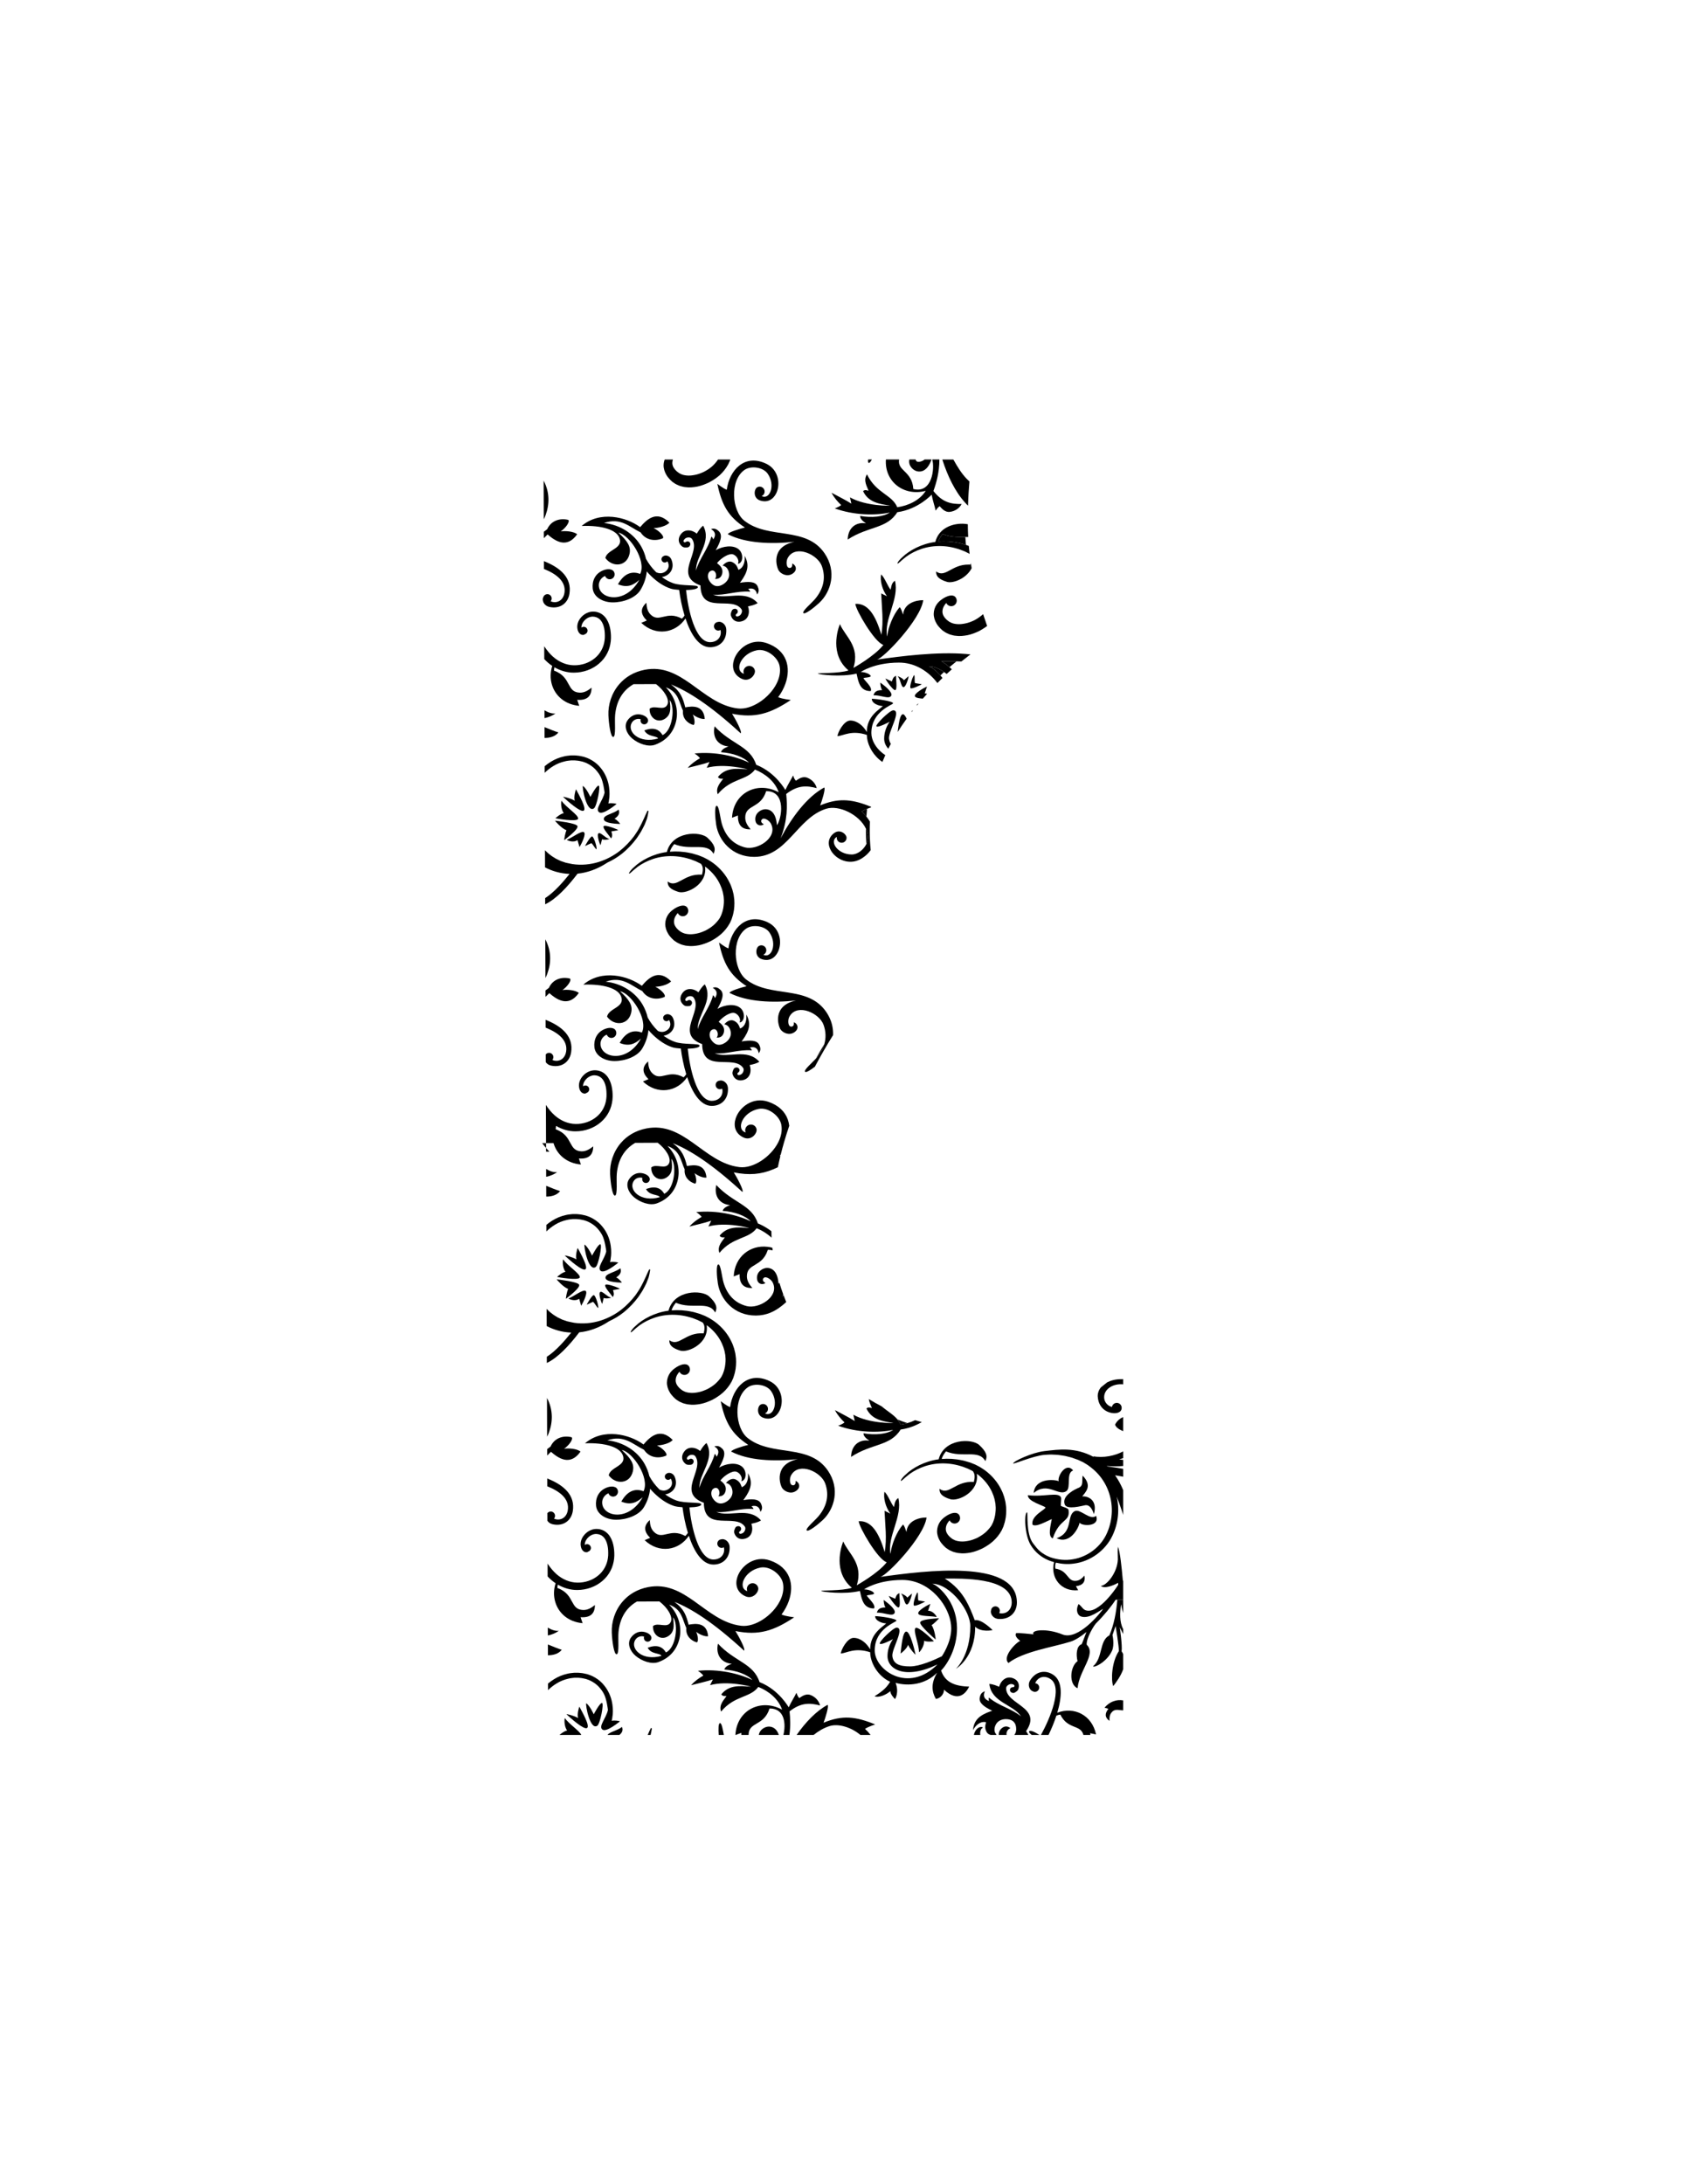 <?xml version="1.0" encoding="utf-8"?>
<!-- Generator: Adobe Illustrator 16.0.0, SVG Export Plug-In . SVG Version: 6.00 Build 0)  -->
<!DOCTYPE svg PUBLIC "-//W3C//DTD SVG 1.1//EN" "http://www.w3.org/Graphics/SVG/1.1/DTD/svg11.dtd">
<svg version="1.1" id="Layer_1" xmlns="http://www.w3.org/2000/svg" xmlns:xlink="http://www.w3.org/1999/xlink" x="0px" y="0px"
	 width="612px" height="792px" viewBox="0 0 612 792" enable-background="new 0 0 612 792" xml:space="preserve">
<path d="M329.17,516.031c-1.203-0.403-2.389-0.833-3.557-1.292c0.438,0.539,0.818,1.13,1.105,1.822
	C327.539,516.446,328.361,516.264,329.17,516.031z"/>
<path d="M341.533,239.76c1.086,0.683,2.045,1.398,2.908,2.146c0.764-0.647,1.625-1.354,2.572-2.113
	C344.857,239.733,342.93,239.754,341.533,239.76z"/>
<path d="M314.305,296.088c0.061-0.94,0.135-1.875,0.232-2.798c-0.688,0.273-1.438,0.614-1.953,0.988
	C313.211,294.84,313.785,295.448,314.305,296.088z"/>
<path d="M341.158,244.916c0.43-0.416,0.859-0.832,1.301-1.249c-1.816-1.261-3.742-2.053-5.574-2.046
	C337.416,241.62,339.264,242.748,341.158,244.916z"/>
<path d="M341.977,193.632c-0.795,0.968-1.354,1.884-1.557,2.761c2.357-0.198,4.861-0.063,7.375,0.486
	c0.721,0.113,1.416,0.358,2.127,0.563l0.5,0.15c-0.088-0.952-0.162-1.914-0.223-2.885
	C347.729,194.703,344.857,194.866,341.977,193.632z"/>
<path d="M314.139,300.484c-0.002,0.265-0.01,0.526-0.01,0.792c0,1.629,0.063,3.22,0.174,4.779c0.387-0.776,0.617-1.592,0.613-2.365
	C314.912,302.584,314.619,301.508,314.139,300.484z"/>
<path d="M299.035,378.6c-1.042,1.733-2.055,3.481-3.037,5.245c0.154-0.167,0.298-0.328,0.417-0.474
	C297.657,381.854,298.544,380.261,299.035,378.6z"/>
<path d="M198.093,414.521l-1.412,0.005c0.488,0.607,0.964,1.201,1.419,1.744L198.093,414.521z"/>
<path d="M199.293,220.077c3.906,0.849,6.738-1.367,7.285-4.774c0.901-5.656-3.063-9.372-9.258-11.829l0.01,2.83
	c4.564,1.828,8.101,4.555,7.436,8.712c-0.312,1.943-1.693,3.444-3.713,3.326c-0.558-0.032-0.968-0.154-1.289-0.319
	c0.182-0.213,0.309-0.471,0.355-0.766c0.14-0.854-0.443-1.659-1.297-1.796c-0.575-0.091-1.118,0.149-1.457,0.571
	c-0.137,0.174-0.246,0.371-0.301,0.597c-0.289,0.535-0.202,1.432,0.311,2.19C197.759,219.386,198.379,219.88,199.293,220.077z"/>
<path d="M341.408,605.73c2.342-2.358,5.801-8.115,5.775-15.361c-0.016-4.119-1.24-7.487-2.793-10.065
	c-2.395-3.97-5.568-6.051-6.287-6.048c3.371-0.012,7.066,2.655,9.799,6.036c2.424,2.998,4.09,6.559,4.102,9.311
	c0.039,10.824-5.229,15.514-5.229,15.514s7.029-4.018,6.986-15.263c2.316,2.182,6.322,1.229,6.322,1.229s-4.025-4.143-6.465-3.582
	c-0.988-2.622-1.969-5.022-3.238-7.219c-1.74-2.999-4.02-5.62-7.633-7.89c6.283-0.021,23.158-0.393,24.229,7.829
	c0.035,0.264,0.053,0.533,0.055,0.815c0.006,2.014-1.143,3.756-3.201,3.972c-0.564,0.06-1,0.005-1.352-0.112
	c0.148-0.242,0.234-0.523,0.234-0.828c-0.004-0.887-0.725-1.6-1.609-1.598c-0.836,0.003-1.514,0.65-1.582,1.468
	c-0.357,1.03,0.586,2.998,2.82,3.113c4.086,0.21,6.578-2.494,6.566-6.022c-0.002-0.279-0.018-0.549-0.039-0.813
	c-1.176-14.58-32.656-10.821-49.563-8.397c2.297-0.327,15.906-14.465,16.828-21.562c-2.854-0.029-7.016,1.258-7.287,5.244
	c-0.42-0.901-0.541-1.972-1.262-2.709c-2.436,2.844-4.119,7.266-4.551,10.664c-1.219-6.336,4.518-13.657,2.846-20.261
	c-0.945,0.665-1.23,1.325-1.561,3.274c-1.059-1.225-2.182-4.444-3.459-5.552c-0.443,2.265,0.359,5.447,2.119,7.928
	c-0.697-0.347-1.396-0.692-2.094-1.039c0.195,5.016,0.936,10.038,0.055,15.03c-2.133-7.348-4.977-11.526-9.432-11.238
	c0.16,2.217,6.883,13.853,10.172,14.889c-3.158,4.059-10.873,8.338-10.873,8.338c2.494-7.881-3.066-11.485-4.893-15.893
	c-0.786,1.925-3.81,10.993,3.116,16.802c-3.496,1.196-11.429,0.833-11.088,1.173c0.341,0.337,8.553,1.327,14.008-0.021
	c0.264,1.197,0.508,2.455,0.959,3.533c0.672,1.613,1.805,2.822,4.16,2.815c0.471-0.754-0.279-1.834-1.107-2.825h-0.004
	c-0.613-0.732-1.275-1.413-1.527-1.873c0.834-0.32,1.943-0.124,2.674-0.657c-0.002-0.714-1.842-1.546-3.625-1.578
	c0,0,4.711-3.374,13.824-3.406c5.912-0.022,10.828,3.239,13.984,7.421c2.406,3.187,3.789,6.908,3.803,10.119
	c0.018,5.24-3.418,10.144-3.418,10.144c-2.881,1.397-8.002,3.653-11.465,3.664c-3.908,0.014-6.131-0.884-6.48-3.712
	c-0.318-2.584,4.705-10.344,1.521-10.33c-1.277,0.005-6.627,5.273-6.063,5.834c0.563,0.561,4.793-1.688,4.793-1.688
	s-2.025,2.454-2.014,6.19c0.018,4.868,6.549,8.581,18.135,2.99c-10.576,10.655-22.75,2.122-22.777-5.064
	c-0.029-7.983,7.887-10.276,7.885-10.799c-0.002-0.808-6.201-1.65-7.73-1.643c0.008,1.703,2.5,2.599,4.027,2.632
	c-1.227,1.232-5.854,3.644-5.832,9.426c-1.244-2.235-3.518-4.186-6.008-4.177c-2.379,0.009-4.629,4.491-4.625,5.678
	c2.297-0.216,5.09-2.282,10.643-0.462c0.014,3.707,2.637,8.565,7.23,10.699c-1.451,2.525-3.525,3.891-5.643,5.257
	c1.531,0.646,4.357-0.609,5.711-1.86c0.004,1.258,1.711,2.881,1.711,2.881s1.574-2.327,0.203-5.889
	c4.646,1.285,10.756,0.697,15.072-3.681c-2.285,3.845-1.984,6.774-0.461,9.516c1.498-0.146,2.979-1.664,2.945-3.352
	c5.113,4.737,7.932,1.331,9.146-1.116C346.865,611.428,342.898,610.31,341.408,605.73z"/>
<path d="M318.102,584.765c2.66-0.154,5.746,1.604,6.445,0.096c0.586-1.253-2.602-3.704-3.646-4.47
	c-0.16-0.118-0.273-0.198-0.311-0.226c-0.012,0.025-0.02,0.107-0.016,0.227c0.016,0.535,0.193,1.84,0.652,2.484
	C319.441,582.873,318.471,583.343,318.102,584.765z"/>
<path d="M326.027,582.858c0.412-0.188,0.438-1.298,0.381-2.489c-0.049-1.01-0.158-2.079-0.145-2.689
	c-1.02,0.473-1.16,1.026-1.502,2.051c-0.766-0.345-1.531-0.689-2.301-1.034c-0.053,0.084,0.396,0.839,1.002,1.685
	C324.35,581.624,325.574,583.063,326.027,582.858z"/>
<path d="M329.416,596.414c0.797,1.641,2.518,3.539,2.725,3.539c-0.434-1.945-1.992-8.344-3.367-8.339
	c-1.379,0.005-1.814,5.929-2.059,7.94C326.994,599.485,329.094,597.702,329.416,596.414z"/>
<path d="M328.994,581.789c0.387-0.002,0.787-0.658,1.113-1.433c0.465-1.101,0.785-2.445,0.701-2.527
	c-0.553,0.488-1.111,0.979-1.664,1.47c-0.432-0.755-2.023-1.454-2.299-1.457c0.574,0.535,0.881,1.624,1.188,2.522
	C328.299,581.146,328.559,581.789,328.994,581.789z"/>
<path d="M333.252,580.345c-0.033-0.005-0.07-0.01-0.102-0.016c-0.283-1.043,0.025-1.881-0.254-2.923
	c-0.359,0.223-0.936,1.688-1.246,2.944c-0.211,0.857-0.301,1.618-0.105,1.809c0.473,0.474,4.076-1.356,4.076-1.424
	c-0.592-0.063-1.701-0.307-2.352-0.391H333.252z"/>
<path d="M332.107,590.351c-0.932,0.938,1.328,5.983,1.285,8.764c0.139,0.066,1.953-2.049,1.863-4.184
	c0.924,0.519,3.41,0.267,3.551,0.197C338.805,595.058,333.039,589.413,332.107,590.351z"/>
<path d="M333.133,585.128c0.406,1.046,4.707,0.749,6.684,1.228c-0.002-0.209-1.211-2.293-3.139-2.286
	c0.273-0.834,0.551-1.671,0.826-2.507C336.391,582.053,332.727,584.081,333.133,585.128z"/>
<path d="M340.652,586.772c-2.32,0.181-6.5,0.417-6.836,1.495c-0.336,1.073,5.123,5.815,5.613,6.23
	c0.07-0.003-0.357-3.718-1.48-5.212C338.928,588.694,340.516,587.049,340.652,586.772z"/>
<path d="M400.686,619.208c0.506,0.151,1.193,0.35,1.422,0.419c-1.371,1.687-1.344,3.149,0.398,4.38
	c-0.057-0.916-0.051-2.023,0.637-2.933c1.24-1.63,2.572-0.928,4.32-0.89v-3.607C405.121,616.152,402.584,616.958,400.686,619.208z"
	/>
<path d="M383.549,621.049c1.688-5.662,2.059-11.257-1.287-13.643c-2.807-2.002-6.375-1.544-8.514,1.836
	c-1.172,1.85-0.131,3.709,0.893,4.008c0.689,0.409,1.586,0.237,2.063-0.429c0.504-0.706,0.34-1.688-0.365-2.187
	c-0.244-0.176-0.516-0.263-0.795-0.285c0.107-0.344,0.311-0.72,0.678-1.141c1.332-1.521,3.371-1.452,4.973-0.309
	c4.369,3.113-0.199,14.098-3.564,20.197h2.752c1.037-2.144,2.049-4.553,2.844-6.994c0.42-0.173,0.891-0.308,1.43-0.387
	c2.734,5.552,7.387,3.482,8.375,7.381h2.539c-0.025-0.208-0.039-0.407-0.08-0.628c0.344,0.072,1.369,0.297,2.125,0.455
	C396.162,621.849,389.578,618.698,383.549,621.049z"/>
<path d="M373.305,627.896c-0.076,0.252,0.32,0.669,0.961,1.201h2.803C375.227,627.923,373.529,627.176,373.305,627.896z"/>
<path d="M354.711,626.654c-0.688,0.522-1.238,1.443-1.398,2.443h2.32c-0.23-1.175,0.25-2.406,0.945-2.615
	C356.422,626.069,355.42,626.114,354.711,626.654z"/>
<path d="M363.395,626.673c-0.877,0.782-1.096,1.623-1.066,2.425h2.846c-0.264-0.907,0.459-2.238,1.406-2.429
	C365.625,625.894,364.531,625.727,363.395,626.673z"/>
<path d="M364.994,612.17c-0.006-1.02,1.334-1.531,1.711-1.534c0.723-0.002,1.314,0.271,1.318,0.651
	c0.002,0.554-0.643,0.513-0.652,0.514c-0.551,0.002-0.996,0.448-0.994,1c0,0.111,0.023,0.216,0.059,0.316
	c-0.002,0.059,0.186,0.349,0.277,0.425c0.051,0.042,0.105,0.082,0.16,0.115c0.49,0.315,1.033,0.325,1.65-0.168
	c0.629-0.423,0.889-0.686,1.037-1.468c0.318-1.643-0.527-2.78-1.682-3.333c-2.92-1.396-4.932,1.01-5.416,2.943
	c-1.047-0.415-2.02-0.911-3.553-1.031c0.758,6.755,8.631,7.368,11.525,11.803c-3.203-2.75-8.117-3.834-11.662-6.848
	c-0.18,0.246-0.066,0.979,0.006,1.256c-2.047-0.806-2.109-2.162-1.475-3.544c-1.221,0.383-1.641,1.118-1.873,2.301
	c-0.391,2.001,1.768,3.429,4.547,4.771c-0.152,0.039-0.307,0.078-0.459,0.133c-4.357,1.508-6.182,3.316-6.553,6.895
	c0.803-1.487,2.506-3.388,4.75-2.888c-0.316,1.278-0.539,2.145,0.186,3.524c0.297,0.562,0.826,0.926,1.467,1.094h1.803
	c0.125-0.027,0.252-0.052,0.379-0.091c-1.201-1.065-0.848-2.883-0.07-4.037c0.949-1.4,2.816-1.815,4.467-1.516
	c1.453,0.267,2.703,1.176,2.715,3.566c0.002,0.876-0.293,1.577-0.688,2.077h5.088c-0.223-0.435-0.49-0.888-0.824-1.368
	C378.26,618.955,365.016,618.18,364.994,612.17z"/>
<path d="M402.439,593.02c-3.695,1.832-2.305,8.268-5.932,11.194c0.604,0.623,5.158-1.777,6.904-5.633
	c0.977-2.161,0.172-5.691,0.172-5.691l1.125-3.297c0,0,1.297,7.629,1.17,9.138c-2.629,3.931-2.877,10.525-2.027,12.662
	c1.084-1.385,2.748-3.652,3.611-6.11v-5.512c-0.158-0.334-0.34-0.663-0.576-0.982c0.33-2.055-0.664-8.777-0.664-8.777
	s0.486,1.099,1.24,2.49v-1.762c-1.361-2.551-1.229-6.016-0.771-9.024c0.092,0.522,0.332,1.753,0.771,3.167v-4.809l-2.117,0.01
	C404.959,584.562,404.133,589.137,402.439,593.02z"/>
<path d="M218.392,617.511c-0.779-0.145-3.003,4.102-3.003,4.102s-1.33-3.009-2.715-4.021c-0.36,0.572,1.39,9.966,4.012,8.159
	C217.735,625.023,219.171,617.654,218.392,617.511z"/>
<path d="M220.41,629.098h4.3c1.032-0.856,1.372-1.714,0.943-2.9C223.865,627.58,221.06,628.005,220.41,629.098z"/>
<path d="M209.737,622.977c-1.587-0.904-4.076-1.499-4.248-1.382c1.459,1.359,6.356,5.759,7.489,4.978
	c1.134-0.782-1.85-5.917-2.786-7.714C210.002,619.072,209.273,621.731,209.737,622.977z"/>
<path d="M204.93,622.991c-0.154,0.022-0.455,2.797,0.824,4.504c-0.848,0.077-2.225,1.117-2.784,1.603h7.902
	C210.325,627.667,206.323,625.099,204.93,622.991z"/>
<path d="M235.553,627.768c-0.169,0.359-0.354,0.822-0.583,1.33h1.047c0.104-0.409,0.184-0.787,0.251-1.099
	c0.172-0.85,0.209-1.318,0.209-1.318l-0.321-0.104C236.156,626.577,235.915,626.98,235.553,627.768z"/>
<path d="M221.908,623.982c0.045-0.196,0.1-0.432,0.162-0.717c0.069-0.447,0.154-1.005,0.222-1.661
	c0.034-0.66,0.077-1.419,0.01-2.271c-0.117-1.688-0.498-3.777-1.616-5.899c-0.538-1.069-1.295-2.112-2.211-3.099
	c-0.938-0.984-2.079-1.826-3.451-2.5c-0.341-0.151-0.725-0.365-1.044-0.451l-0.5-0.169l-0.254-0.088l-0.127-0.039l-0.032-0.013
	c0.002,0-0.115-0.035-0.082-0.025l-0.07-0.014c-0.744-0.151-1.501-0.367-2.291-0.408c-0.784-0.115-1.591-0.078-2.407-0.067
	c-0.813,0.091-1.642,0.146-2.45,0.367c-1.637,0.364-3.252,1.013-4.736,1.938c-0.767,0.475-1.512,1.007-2.221,1.598l0.01,2.391
	c0.956-0.96,2.024-1.778,3.137-2.455c1.333-0.819,2.774-1.375,4.216-1.702c0.713-0.198,1.444-0.241,2.154-0.329
	c0.717-0.006,1.422-0.043,2.111,0.059c0.695,0.031,1.354,0.227,2.01,0.353l0.063,0.013c0.007,0.001,0.005,0.001,0.005,0.001
	l0.01,0.005l0.124,0.04l0.254,0.086l0.501,0.168c0.361,0.103,0.58,0.259,0.869,0.379c1.096,0.543,2.116,1.276,2.911,2.114
	c0.784,0.848,1.446,1.744,1.917,2.678c0.979,1.846,1.435,5.594,1.439,5.794c-0.646,2.979-3.486,5.842-2.035,7.067
	c1.399,1.179,6.086-2.722,6.399-2.966C224.782,624.047,222.986,623.706,221.908,623.982z"/>
<path d="M198.733,590.183l0.013,2.844c1.605-0.299,3.003-0.986,3.969-1.686C201.278,591.455,199.986,590.93,198.733,590.183z"/>
<path d="M203.788,598.216c-1.435-0.446-3.217-1.173-5.029-1.915l0.015,3.908C200.735,600.208,202.647,599.688,203.788,598.216z"/>
<path d="M278.882,626.066c-1.274,0.005-3.288,1.005-3.604,3.031h7.266C281.7,626.59,280.063,626.063,278.882,626.066z"/>
<path d="M261.213,624.81c-0.608,0.001-0.647,2.142-0.481,4.288h1.856C262.212,627.074,261.822,624.808,261.213,624.81z"/>
<path d="M297.487,618.413c-0.391-1.753-1.811-3.156-3.352-3.743c-1.662-0.724-3.216,0.4-4.172,1.056
	c-0.85-0.848-0.912-1.875-1.053-1.873c-0.823,1.679-1.832,3.152-2.779,5.225c0.002,0.137-3.361-6.272-10.594-9.144
	c-2.188-6.83-8.941-7.315-15.079-13.93c-0.944,4.216,1.417,7.01,5.038,7.289c0,0.069-2.424,0.659-2.71,2.097
	c4.275,0.283,8.3,1.74,10.159,3.784c-4.918-2.373-12.395-4.099-19.758-3.331c0.971,0.615,1.935,1.533,1.935,1.743
	c-1.587,0.948-2.993,1.877-4.42,3.483c2.64-0.706,5.278-1.223,7.926-2.115c-0.347,0.697-0.692,1.393-1.038,2.09
	c6.357-1.752,14.822,0.503,14.82,0.573c-4.026-0.345-7.936-0.699-10.736,2.754c0.43,0.771,1.316,0.627,1.882,0.618
	c-0.729,1.199-2.903,3.104-1.968,5.642c4.884-5.911,10.531-4.913,13.514-8.946c3.764,1.509,7.281,4.342,8.615,8.24
	c-7.769-4.226-16.469,0.232-16.931,9.173h0.136c0.744-0.282,1.676-0.645,2.001-0.768c-0.008,0.272,0.01,0.517,0.022,0.768h2.62
	c0.014-4.886,5.568-3.099,7.602-9.6c5.669-0.021,5.949,5.829,5.028,9.6h2.185c0.447-3.249,0.304-6.056,0.053-8.557
	C290.639,617.262,293.867,617.462,297.487,618.413z"/>
<path d="M298.764,624.67c0.635-1.636,2.067-6.214,1.436-6.475c-4.165,2.283-7.943,6.268-11.201,10.902h6.165
	c1.69-1.356,3.541-2.488,5.69-3.181c3.34-1.076,7.988,0.434,11.281,3.181h3.691c-0.598-0.777-1.275-1.514-2.025-2.185
	c1.178-0.856,3.627-1.558,3.672-1.631C310.416,622.383,305.545,621.841,298.764,624.67z"/>
<path d="M252.54,591.698c1.012,0.82,3.086,1.828,4.351,1.617c-0.44-5.077-4.472-4.667-7.081-4.189
	c-0.827-3.301-1.672-5.766-5.157-8.286c6.023,2.341,14.198,7.487,25.265,17.682c0.664-0.443-2.02-5.362-3.125-7.093
	c8.418,1.697,13.875-0.036,21.307-4.973c-0.07-0.07-3.039-0.314-4.582-1.028c1.143-1.525,2.043-3.196,2.646-4.909h-0.003
	c2.054-5.844,0.601-12.164-6.882-14.709c-5.529-1.882-10.478,1.958-11.797,6.076c-0.859,2.678-0.188,5.473,2.854,6.895
	c2.803,1.315,5.027-1.52,4.736-3.014c-0.22-1.129-1.318-1.866-2.445-1.647c-1.129,0.222-1.865,1.317-1.645,2.446
	c0.025,0.139,0.065,0.271,0.117,0.395c-3.662-1.212-1.09-7.407,4.749-8.548c3.454-0.675,7.566,2.497,8.191,5.693
	c0.416,2.13-0.057,4.352-1.107,6.423c-2.659,5.265-9.036,9.572-14.026,8.994c-6.639-0.764-11.743-5.154-17.004-8.879
	c-4.982-3.526-10.105-6.454-16.809-5.145c-4.006,0.784-7.071,2.729-9.232,5.24c-2.799,3.247-4.082,7.437-3.922,11.254
	c0.122,2.973,0.786,8.045,1.782,7.852c0.999-0.195,0.429-5.591,0.646-7.942c0.458-4.934,2.572-8.803,6.688-11.182l8.148-0.031
	c2.916,2.189,5.029,5.554,4.123,7.437c-1.207,2.514-4.594,0-6.438,1.491c-0.191,3.271,3.006,5.646,5.893,3.406
	c1.66-1.287,1.852-3.07,1.387-6.559c2.029,2.453,1.107,11.054-2.592,12.722c-0.962-1.663-2.847-3.162-6.609-1.693
	c1.322,2.465,4.363,1.789,5.006,2.919c-6.913,2.019-11.357-2.508-9.585-5.665c0.862-1.53,2.552-1.592,3.276-1.293
	c-0.211,0.58-0.007,1.249,0.531,1.603c0.633,0.412,1.475,0.235,1.885-0.392c0.768-1.173-0.363-2.262-1.666-2.72
	c-2.539-0.89-4.555,0.371-5.63,2.018c-1.285,1.964-0.304,4.685,1.803,6.459c2.216,1.865,5.752,3.18,8.292,2.248
	c4.801-1.758,7.082-5.4,7.749-9.203c0.702-4.028-0.72-8.438-3.87-11.608c4.646,1.668,4.804,5.429,6.229,8.478
	c-0.289,2.678,1.553,4.548,3.758,5.186C253.459,595.372,253.248,593.189,252.54,591.698z"/>
<path d="M331.988,514.956c-0.904,0.442-1.852,0.796-2.818,1.075c-0.809,0.232-1.631,0.415-2.451,0.53
	c-0.287-0.692-0.668-1.283-1.105-1.822c-1.455-1.796-3.617-2.947-5.732-4.766c-1.611-0.837-3.184-1.727-4.713-2.669
	c0.164,1.142,0.705,2.175,1.01,2.959c0.043,0.108,0.094,0.228,0.125,0.325c-0.545-0.148-1.373-0.498-1.977,0.148
	c1.896,4.021,5.773,4.614,9.766,5.244c-0.016,0.068-8.773,0.229-14.527-2.994c0.17,0.76,0.338,1.521,0.506,2.277
	c-2.354-1.5-4.792-2.635-7.187-3.951c1.003,1.9,2.145,3.137,3.46,4.44c-0.052,0.203-1.209,0.865-2.298,1.23
	c6.962,2.509,14.636,2.623,19.982,1.496c-2.297,1.541-6.555,1.992-10.77,1.24c-0.068,1.467,2.141,2.618,2.125,2.687
	c-3.58-0.595-6.539,1.548-6.637,5.869c7.545-4.951,14.217-3.804,17.979-9.913c1.938-0.266,3.688-0.808,5.225-1.468
	c0.891-0.382,1.711-0.803,2.453-1.233C333.59,515.439,332.785,515.204,331.988,514.956z"/>
<path d="M357.447,529.813c0.914-1.776,0.436-3.404-2.211-5.849c-2.674-2.465-12.785-2.373-14.711,5.183
	c-2.563,0.333-4.896,1.123-6.908,2.088c-2.049,1.009-3.799,2.2-5.115,3.496c-0.172,0.158-0.34,0.312-0.506,0.461
	c-0.156,0.158-0.295,0.329-0.439,0.488c-0.289,0.32-0.893,1.092-0.729,1.285c0.168,0.197,1.432-1.161,2.154-1.691
	c1.334-1.174,3.078-2.219,5.076-3.065c2-0.839,4.314-1.414,6.783-1.546c2.467-0.142,5.082,0.154,7.637,0.93
	c0.646,0.153,1.266,0.43,1.896,0.665l0.473,0.181l0.236,0.09l0.191,0.095l0.963,0.473c0.156,0.08,0.328,0.159,0.479,0.241
	l0.404,0.253l-0.127-0.002c0.729,0.883,0.689,2.185,0.291,3.781c-6.686-0.514-8.973,5.055-12.461,2.479
	c-0.063,1.727,0.912,2.822,3.885,3.759c2.961,0.933,10.662-2.752,9.646-9.206c0.416,0.299,0.832,0.603,1.211,0.942
	c2.043,1.772,3.723,4.008,4.656,6.521c0.275,0.61,0.414,1.263,0.615,1.893l0.186,0.974l0.09,0.48l0.037,0.49
	c0.172,1.295,0.025,2.59-0.168,3.838c-0.152,0.617-0.26,1.239-0.502,1.822l-0.152,0.445L360.262,552l-0.01,0.019l-0.063,0.121
	l-0.477,0.969c-0.516,0.814-1.346,1.78-2.225,2.56c-0.908,0.777-1.918,1.422-2.955,1.955c-1.059,0.479-2.129,0.894-3.195,1.091
	c-1.051,0.206-2.092,0.318-3.014,0.213c-0.93-0.08-1.773-0.292-2.426-0.69l-0.256-0.133l-0.066-0.032l-0.033-0.018
	c0.176,0.145,0.037,0.032,0.068,0.06l-0.02-0.018l-0.162-0.124c-0.217-0.166-0.43-0.331-0.643-0.493
	c-0.264-0.276-0.514-0.446-0.746-0.762c-0.459-0.563-0.771-1.145-0.875-1.733c-0.111-0.588-0.035-1.184,0.135-1.758
	c0.189-0.562,0.488-1.088,0.83-1.529c0.119-0.151,0.244-0.285,0.367-0.418c0.408,0.889,1.412,1.367,2.375,1.08
	c1.051-0.314,1.652-1.424,1.338-2.478c-0.65-2.174-3.48-1.352-5.549,0.252c-0.293,0.235-0.623,0.47-0.912,0.794
	c-0.146,0.16-0.314,0.308-0.451,0.493c-0.135,0.192-0.27,0.392-0.408,0.589c-0.514,0.833-0.916,1.912-0.945,3.146
	c-0.025,1.229,0.375,2.522,1.053,3.626c0.301,0.561,0.807,1.118,1.268,1.628c0.193,0.184,0.385,0.369,0.586,0.56l0.146,0.141
	l0.02,0.021c0.006,0.004,0.002,0.002,0.004,0.003c0,0.001,0.018,0.015,0.107,0.088l0.053,0.038l0.111,0.077l0.447,0.307
	c0.594,0.451,1.271,0.717,1.955,1.014c0.346,0.129,0.705,0.199,1.064,0.296l0.541,0.131l0.543,0.067
	c1.469,0.229,2.936,0.067,4.385-0.208c1.449-0.299,2.84-0.847,4.211-1.496c1.344-0.705,2.648-1.557,3.848-2.615
	c1.186-1.096,2.217-2.303,3.133-3.979l0.441-0.985l0.057-0.122l0.031-0.063l0.064-0.157l0.012-0.037l0.094-0.292l0.184-0.591
	c0.277-0.777,0.408-1.599,0.564-2.411c0.215-1.643,0.256-3.331-0.033-4.967l-0.09-0.616l-0.143-0.604
	c-0.102-0.4-0.191-0.808-0.305-1.204c-0.285-0.772-0.51-1.571-0.893-2.301c-1.371-2.988-3.559-5.508-6.092-7.371
	c-0.631-0.478-1.307-0.863-1.973-1.278l-1.063-0.548l-0.527-0.269c-0.174-0.076-0.338-0.136-0.504-0.203l-1-0.398l-0.303-0.116
	l-0.266-0.082l-0.535-0.156c-0.715-0.205-1.41-0.45-2.133-0.564c-2.512-0.551-5.016-0.684-7.373-0.485
	c0.201-0.879,0.762-1.796,1.557-2.763C349.141,528.813,355.072,525.397,357.447,529.813z"/>
<path d="M392.764,535.073c-0.389,1.942,0.459,3.65-1.57,4.459c-0.779,0.311-6.172,2.694-4.932,5.995
	c0.766,2.044,6.184,0.499,7.387,0.284c1.725-0.309,2.715,1.649,3.182,3.25c1.537-5.436-2.541-6.672-4.227-6.44
	C393.777,540.995,396.41,538.849,392.764,535.073z"/>
<path d="M375.008,541.351c5.098-4.251,8.959,1.35,11.85-0.673c1.791-1.252-0.236-6.558,2.439-7.482
	c-2.602-3.284-5.85,2.309-5.205,3.882C382.225,536.346,375.439,536.02,375.008,541.351z"/>
<path d="M389.959,547.922c-3.217,1.449-0.385,7.634-6.645,9.838c4.803,2.358,7.998-3.64,8.322-5.616c1.023,1.358,7.492,1.43,6-2.484
	C395.473,551.484,391.951,547.025,389.959,547.922z"/>
<path d="M379.236,546.59c0.459,0.604-5.346,2.91-4.686,6.267c1.369,1.006,5.191-1.297,7.012-2.036
	c-0.361,2.145-1.582,6.253,0.346,7.012c2.488-7.421,6.34-5.725,5.734-10.298c-0.1-0.756-2.201-1.118-2.785-1.503
	c-0.094-1.043,0.275-2.656,0.014-3.14c-1.074-1.985-6.105,0.008-11.98-0.725C372.73,544.463,378.758,545.954,379.236,546.59z"/>
<path d="M399.377,503.063c-0.408,0.503-0.715,1.06-0.912,1.652c-0.174,0.524-0.264,1.076-0.234,1.654
	c0.133,2.558,1.574,5.301,5.02,5.969c1.764,0.342,3.754-0.143,3.66-1.968c-0.049-0.977-0.885-1.73-1.863-1.678
	c-0.838,0.041-1.508,0.665-1.652,1.454c-1.01-0.139-2.877-1.319-2.838-3.609c0.045-2.808,3.129-4.939,6.906-4.567v-1.89
	c-1.018-0.031-2.021,0.036-2.957,0.198c-0.346,0.061-0.68,0.144-1.01,0.237c-0.662,0.188-1.293,0.436-1.871,0.744
	C400.904,501.859,400.154,502.461,399.377,503.063z"/>
<path d="M396.621,528.047l0.227,0.29c-6.822-3.656-12.584-2.793-18.041-2.152c-4.422,0.52-11.254,3.701-11.252,4.45
	c0.002,0.448,7.178-2.751,11.404-3.11c1.057-0.037,2.129-0.168,3.227-0.069c0.549,0.033,1.102,0.03,1.656,0.089
	c0.551,0.08,1.105,0.161,1.668,0.24c0.561,0.058,1.115,0.202,1.672,0.34c0.559,0.146,1.127,0.253,1.684,0.432
	c0.549,0.196,1.102,0.393,1.658,0.59l0.418,0.148l0.166,0.06l0.211,0.097l0.84,0.4l0.844,0.396l0.748,0.457
	c0.498,0.307,1.006,0.589,1.479,0.979c0.982,0.71,1.902,1.52,2.76,2.408c1.703,1.784,3.092,3.944,4.014,6.335
	c0.912,2.388,1.395,4.987,1.338,7.62c-0.059,2.621-0.643,5.308-1.713,7.739c-2.104,4.939-6.906,8.712-12.371,9.604
	c-2.715,0.497-5.559,0.195-8.176-0.706c-0.27-0.086-0.643-0.271-0.957-0.403c-0.346-0.135-0.635-0.299-0.922-0.468
	c-0.59-0.301-1.146-0.723-1.693-1.123c-1.076-0.854-1.889-1.969-2.721-3.046c-2.707-3.502-1.803-11.26-2.215-11.26
	c-1.029,0.005-1.018,7.926,1.318,11.815c0.768,1.26,1.732,2.423,2.881,3.383c0.592,0.46,1.172,0.922,1.857,1.293
	c0.328,0.203,0.662,0.4,0.984,0.533c0.346,0.152,0.609,0.304,1.021,0.456c0.566,0.219,1.15,0.404,1.74,0.569
	c-1.439,5.683,2.615,10.816,8.76,10.178c-0.291-0.516-0.693-1.213-0.826-1.447c2.422-0.296,3.545-1.503,3.094-3.862
	c-0.668,0.787-1.539,1.679-2.805,1.88c-3.541,0.553-2.846-3.647-7.746-4.402c-0.137-0.861-0.053-1.574,0.186-2.17
	c2.102,0.51,4.299,0.665,6.453,0.362c6.021-0.72,11.576-4.76,14.119-10.242c2.092-4.444,2.568-9.501,1.488-14.09
	c0.631,1.581,1.242,3.282,1.842,5.08c0.174,0.519,0.35,1.05,0.523,1.583v-8.955c-0.113-0.265-0.221-0.536-0.338-0.795
	c-0.502-1.113-1.316-2.803-2.611-4.607c0.887,0.144,1.887,0.312,2.949,0.509v-2.846c-1.879-0.347-3.813-0.642-5.771-0.886
	c-0.051-0.045-0.094-0.087-0.143-0.133c2.307,0.156,4.242,0.14,5.914-0.022v-2.214c-0.461-0.029-0.938-0.078-1.445-0.172
	c0.494-0.132,0.971-0.299,1.445-0.469v-2.443C404.518,527.879,400.15,528.756,396.621,528.047z"/>
<path d="M404.506,516.586c0.463,1.219,1.701,1.814,2.957,2.368v-5.101C406.271,514.315,405.188,515.245,404.506,516.586z"/>
<path d="M405.594,560.848c-0.164,0.781-0.131,2.441-0.066,4.667c-0.242,4.935-4.141,9.482-6.199,9.536
	c1.484,1.237,4.895-0.352,6.316-1.108c-0.004,0.244-0.008,0.493-0.012,0.739c-1.027,1.616-2.533,3.652-4.215,5.414
	c-2.467,2.584-5.314,4.577-7.588,3.788c-1.037-0.359-1.377-1.4-2.555-2.244c-1.104,2.071-0.484,4.04,0.928,4.514
	c3.072,1.026,7.141-2.507,7.988-2.759c-1.002,1.468-9.061,11.584-14.799,9.248c-5.645-2.296-11.57-1.654-10.465-0.029
	c-1.135-0.148-5.295-0.528-6.254-0.454c-0.826,1.221,1.043,2.467,1.438,2.846c-1.521,0.529-6.666,5.836-4.273,7.996
	c5.4-4.189,16.023-5.7,22.48-7.715c1.727-0.537,3.758-1.837,5.811-3.513c-0.658,1.667-1.359,3.677-1.732,4.425
	c-1.859,0.579-2.1,3.688-1.49,6.141c-2.773,1.97-3.225,8.508,0.02,9.818c0.533-6.488,6.916-12.332,3.303-15.771
	c-0.223-2.337,2.684-7.129,3.5-7.879h-0.002c2.867-2.857,5.461-6.033,6.992-8.425l0.625-0.003l2.119-0.008v-6.827
	c-0.043-0.061-0.088-0.121-0.131-0.182C406.879,568.039,406.363,562.967,405.594,560.848z"/>
<path d="M259.453,475.93c0.914-1.775,0.431-3.406-2.216-5.848c-2.67-2.467-12.784-2.376-14.711,5.182
	c-2.561,0.333-4.894,1.121-6.905,2.088c-2.052,1.006-3.8,2.198-5.117,3.496c-0.169,0.158-0.339,0.309-0.503,0.46
	c-0.156,0.158-0.299,0.328-0.441,0.488c-0.291,0.321-0.891,1.09-0.727,1.285c0.167,0.197,1.432-1.159,2.151-1.692
	c1.335-1.174,3.077-2.22,5.077-3.063c2-0.842,4.313-1.416,6.783-1.549c2.467-0.14,5.082,0.157,7.635,0.93
	c0.649,0.152,1.265,0.43,1.896,0.665l0.474,0.18l0.239,0.091l0.189,0.093l0.961,0.476c0.159,0.081,0.331,0.157,0.48,0.239
	l0.406,0.257l-0.127-0.004c0.727,0.882,0.687,2.187,0.285,3.78c-6.683-0.512-8.971,5.057-12.462,2.48
	c-0.06,1.725,0.919,2.82,3.89,3.759c2.958,0.933,10.662-2.754,9.648-9.206c0.414,0.297,0.829,0.6,1.208,0.94
	c2.046,1.773,3.728,4.011,4.656,6.523c0.276,0.608,0.415,1.262,0.614,1.891l0.186,0.973l0.092,0.479l0.039,0.49
	c0.17,1.296,0.025,2.591-0.172,3.838c-0.151,0.62-0.258,1.239-0.5,1.822l-0.154,0.445l-0.067,0.195l-0.01,0.019l-0.06,0.124
	l-0.476,0.965c-0.519,0.815-1.347,1.781-2.224,2.561c-0.906,0.779-1.92,1.421-2.959,1.953c-1.058,0.48-2.129,0.898-3.194,1.092
	c-1.051,0.207-2.091,0.321-3.013,0.213c-0.929-0.079-1.771-0.29-2.428-0.687l-0.254-0.136l-0.067-0.032l-0.032-0.016
	c0.035,0.029,0.05,0.04,0.064,0.052l-0.015-0.009l-0.162-0.129c-0.22-0.164-0.433-0.329-0.646-0.493
	c-0.264-0.275-0.515-0.445-0.741-0.759c-0.464-0.564-0.774-1.146-0.876-1.732c-0.113-0.59-0.035-1.187,0.134-1.758
	c0.187-0.563,0.491-1.089,0.829-1.531c0.117-0.151,0.244-0.282,0.369-0.418c0.405,0.889,1.408,1.369,2.37,1.083
	c1.054-0.315,1.653-1.425,1.339-2.478c-0.646-2.175-3.48-1.353-5.545,0.248c-0.299,0.236-0.625,0.469-0.914,0.795
	c-0.145,0.159-0.313,0.309-0.45,0.494c-0.138,0.19-0.271,0.389-0.411,0.588c-0.513,0.833-0.911,1.911-0.943,3.146
	c-0.027,1.229,0.373,2.521,1.053,3.626c0.299,0.561,0.805,1.118,1.268,1.628c0.189,0.184,0.387,0.369,0.586,0.56l0.146,0.144
	l0.02,0.018c0.045,0.037-0.082-0.063,0.109,0.091l0.055,0.038l0.11,0.079l0.45,0.305c0.593,0.451,1.266,0.717,1.955,1.014
	c0.346,0.129,0.702,0.198,1.061,0.295l0.543,0.131l0.543,0.068c1.467,0.229,2.936,0.066,4.385-0.207
	c1.449-0.297,2.839-0.845,4.211-1.496c1.344-0.705,2.646-1.559,3.847-2.613c1.186-1.099,2.216-2.304,3.133-3.98l0.442-0.988
	l0.059-0.122l0.024-0.063l0.069-0.157l0.01-0.037l0.093-0.292l0.187-0.592c0.276-0.777,0.408-1.598,0.563-2.412
	c0.215-1.642,0.257-3.33-0.032-4.966l-0.087-0.616l-0.145-0.605c-0.102-0.399-0.189-0.804-0.304-1.201
	c-0.286-0.774-0.511-1.572-0.894-2.302c-1.373-2.989-3.559-5.507-6.091-7.369c-0.63-0.478-1.308-0.867-1.972-1.279l-1.064-0.549
	l-0.529-0.267c-0.17-0.077-0.337-0.136-0.501-0.203l-1.001-0.398l-0.301-0.116l-0.268-0.081l-0.537-0.16
	c-0.713-0.204-1.407-0.447-2.132-0.564c-2.513-0.547-5.017-0.68-7.37-0.483c0.201-0.879,0.762-1.794,1.557-2.766
	C251.146,474.93,257.075,471.514,259.453,475.93z"/>
<path d="M217.785,451.193c-0.78-0.142-3.003,4.104-3.003,4.104s-1.333-3.009-2.717-4.025c-0.359,0.574,1.392,9.971,4.011,8.161
	C217.126,458.71,218.564,451.339,217.785,451.193z"/>
<path d="M225.045,459.883c-2.109,1.632-5.647,1.923-5.376,3.562c0.259,1.572,5.572,1.627,5.919,1.641
	c-0.021-0.155-1.146-1.547-2.055-1.877C225.005,462.2,225.543,461.266,225.045,459.883z"/>
<path d="M219.583,465.931c-0.437,0.717,2.002,3.296,2.729,4.406c0.573-0.96,0.376-1.499,0.08-2.539
	c0.826-0.146,1.655-0.297,2.484-0.444C224.869,467.104,220.015,465.218,219.583,465.931z"/>
<path d="M204.881,455.277c1.456,1.36,6.354,5.759,7.489,4.978c1.131-0.779-1.85-5.914-2.786-7.715
	c-0.189,0.217-0.919,2.874-0.458,4.119C207.542,455.755,205.05,455.16,204.881,455.277z"/>
<path d="M217.735,468.49c-0.77,0.53,0.545,4.256,0.736,4.293c0.185-0.717,0.366-1.435,0.546-2.153
	c0.779,0.378,2.495,0.058,2.722-0.099C220.285,470.318,218.501,467.96,217.735,468.49z"/>
<path d="M215.423,469.623c-0.659-0.122-2.602,3.423-2.562,3.477c0.553-0.296,1.71-0.757,2.268-1.058
	c0.819,0.7,1.041,1.568,1.863,2.267C217.279,473.657,216.079,469.741,215.423,469.623z"/>
<path d="M202.107,463.023c0.04,0.056,7.985,1.459,8.222,0.158c0.242-1.301-4.475-4.186-6.006-6.508
	c-0.156,0.025-0.458,2.795,0.824,4.506C204.089,461.274,202.182,462.886,202.107,463.023z"/>
<path d="M210.108,470.944c0.243,0.847,0.485,1.69,0.731,2.536c0.643-1.031,2.522-4.776,1.597-5.408
	c-0.927-0.635-4.309,2.039-6.213,2.763C206.342,471.004,208.521,472.042,210.108,470.944z"/>
<path d="M210.097,465.866c-0.328-1.077-7.512-1.905-8.149-1.974c-0.058,0.04,2.396,2.871,4.166,3.468
	c-0.479,1.04-0.857,3.294-0.813,3.603C207.115,469.5,210.428,466.946,210.097,465.866z"/>
<path d="M210.132,483.113c3.454-0.349,7.127-1.571,10.832-4.021l-0.018,0.003c1.96-0.894,3.723-1.986,5.246-3.191
	c2.204-1.766,3.946-3.689,5.316-5.52c0.341-0.457,0.622-0.933,0.921-1.375c0.281-0.453,0.604-0.86,0.817-1.308
	c0.453-0.879,0.924-1.653,1.247-2.414c0.318-0.764,0.583-1.453,0.795-2.052c0.184-0.606,0.279-1.128,0.371-1.554
	c0.169-0.848,0.209-1.316,0.209-1.316l-0.321-0.105c0,0-0.241,0.404-0.603,1.192c-0.188,0.39-0.379,0.892-0.638,1.454
	c-0.276,0.547-0.573,1.176-0.889,1.892c-0.31,0.712-0.774,1.462-1.21,2.3c-0.209,0.426-0.523,0.813-0.795,1.247
	c-0.289,0.421-0.563,0.875-0.891,1.313c-1.328,1.74-3.009,3.565-5.12,5.233c-2.121,1.649-4.704,3.077-7.63,3.99
	c-2.918,0.911-6.2,1.257-9.497,0.764c-0.818-0.141-1.631-0.35-2.46-0.518c-0.398-0.14-0.802-0.273-1.202-0.412l-0.628-0.213
	l-0.561-0.271c-0.373-0.183-0.752-0.349-1.123-0.54l-1.09-0.674c-0.376-0.208-0.705-0.486-1.044-0.753
	c-0.331-0.275-0.704-0.503-1.003-0.819c-0.297-0.263-0.58-0.543-0.854-0.826l0.008,2.082l0.007,2.259l0.008,1.876
	c2.569,1.339,5.601,2.245,8.904,2.368c-2.092,2.599-5.44,6.593-8.864,8.771l0.007,2.246
	C202.309,492.35,206.392,488.032,210.132,483.113z"/>
<path d="M205.561,442.382c0.712-0.2,1.443-0.243,2.153-0.331c0.718-0.005,1.425-0.043,2.111,0.059
	c0.697,0.031,1.354,0.227,2.013,0.355l0.062,0.01c0.008,0.004,0.005,0.005,0.008,0.004l0.005,0.002l0.125,0.043l0.256,0.083
	l0.501,0.171c0.358,0.102,0.577,0.256,0.866,0.377c1.096,0.542,2.119,1.274,2.911,2.111c0.787,0.852,1.446,1.748,1.917,2.68
	c0.979,1.849,1.437,5.594,1.442,5.797c-0.647,2.977-3.489,5.839-2.035,7.063c1.399,1.184,6.086-2.719,6.399-2.965
	c-0.124-0.112-1.917-0.451-2.995-0.176c0.045-0.197,0.097-0.432,0.162-0.715c0.069-0.449,0.151-1.005,0.219-1.663
	c0.035-0.659,0.08-1.419,0.013-2.269c-0.12-1.689-0.498-3.778-1.616-5.902c-0.538-1.067-1.295-2.109-2.214-3.098
	c-0.937-0.983-2.079-1.827-3.448-2.503c-0.342-0.149-0.728-0.36-1.046-0.449l-0.501-0.169l-0.251-0.084l-0.13-0.046l-0.029-0.008
	c0-0.002-0.115-0.037-0.083-0.024l-0.072-0.017c-0.744-0.151-1.499-0.364-2.29-0.408c-0.785-0.113-1.592-0.078-2.408-0.067
	c-0.81,0.091-1.641,0.149-2.45,0.369c-1.634,0.362-3.25,1.011-4.736,1.937c-0.767,0.475-1.512,1.007-2.219,1.598l0.008,2.392
	c0.959-0.959,2.027-1.776,3.14-2.454C202.677,443.263,204.122,442.706,205.561,442.382z"/>
<path d="M199.326,417.588c-0.394-0.365-0.802-0.819-1.228-1.318l0.005,1.317C198.524,417.616,198.937,417.626,199.326,417.588z"/>
<path d="M198.125,423.869l0.01,2.839c1.608-0.296,3.003-0.982,3.969-1.685C200.67,425.137,199.377,424.613,198.125,423.869z"/>
<path d="M203.18,431.899c-1.435-0.446-3.217-1.176-5.032-1.919l0.015,3.911C200.127,433.893,202.038,433.371,203.18,431.899z"/>
<path d="M279.838,446.438c-0.516-0.397-1.079-0.781-1.666-1.152c-0.981-0.62-2.053-1.196-3.244-1.669
	c-2.188-6.831-8.941-7.316-15.08-13.929c-0.941,4.218,1.42,7.011,5.037,7.285c0.003,0.071-2.42,0.661-2.706,2.1
	c4.275,0.282,8.297,1.74,10.159,3.787c-4.92-2.377-12.395-4.104-19.758-3.335c0.969,0.614,1.934,1.536,1.934,1.743
	c-1.586,0.952-2.992,1.878-4.419,3.485c2.64-0.706,5.276-1.225,7.923-2.117c-0.346,0.697-0.691,1.396-1.038,2.093
	c6.359-1.752,14.823,0.502,14.823,0.57c-4.029-0.343-7.936-0.696-10.736,2.752c0.428,0.774,1.316,0.632,1.882,0.62
	c-0.729,1.2-2.903,3.105-1.968,5.644c4.881-5.913,10.531-4.916,13.512-8.947c1.286,0.516,2.529,1.204,3.677,2.021
	c0.606,0.431,1.193,0.887,1.729,1.395C279.862,448.002,279.848,447.22,279.838,446.438z"/>
<path d="M280.297,453.397c-0.039-0.324-0.092-0.648-0.125-0.974c-0.595-0.161-1.188-0.258-1.776-0.327
	c-6.231-0.729-11.88,3.56-12.226,10.74c0.765-0.29,1.801-0.691,2.146-0.824c-0.1,3.364,1.311,5.14,4.611,5.018
	c-0.931-1.073-1.967-2.444-1.975-4.211c-0.018-4.889,5.451-3.168,7.54-9.458c0.021-0.063,0.047-0.115,0.067-0.18
	C279.21,453.179,279.783,453.258,280.297,453.397z"/>
<path d="M284.215,469.534c-0.141,0.257-0.283,0.513-0.42,0.771c0.125-0.322,0.237-0.638,0.35-0.953
	c-0.517-1.405-0.988-2.82-1.414-4.246c-0.095,0.166-0.19,0.313-0.284,0.43c-0.263-3.716-1.636-5.12-2.951-5.584
	c-0.427-0.15-0.848-0.203-1.223-0.202c-1.387,0.005-3.672,1.174-3.665,3.581c0.008,2.49,2.276,2.649,3.088,1.854
	c-1.36-0.646-1.046-1.623-0.398-1.953c0.789-0.397,2.637,0.734,3.141,2.077c2.177,4.938-5.197,9.423-9.572,8.28
	c-4.386-1.141-7.089-4.166-8.392-8.54c-0.578-1.938-0.998-6.561-1.867-6.556c-0.872,0.004-0.58,4.37-0.185,6.886
	c0.894,5.723,5.774,11.671,13.798,11.643c3.854-0.014,6.817-1.473,9.422-3.545c0.539-0.429,1.067-0.873,1.58-1.348
	C284.865,471.271,284.537,470.403,284.215,469.534z"/>
<path d="M283.1,419.191c-0.065-0.026-0.131-0.053-0.192-0.081c0.115-0.154,0.217-0.315,0.328-0.473
	c0.37-1.484,0.769-2.962,1.194-4.434c0.58-2.007,1.209-4.001,1.886-5.982c-0.089-0.791-0.268-1.563-0.532-2.305
	c-0.984-2.762-3.23-5.104-7.114-6.425c-5.527-1.88-10.479,1.958-11.795,6.08c-0.859,2.674-0.188,5.469,2.854,6.894
	c2.803,1.313,5.027-1.522,4.732-3.017c-0.219-1.13-1.314-1.866-2.441-1.645c-1.131,0.219-1.871,1.314-1.646,2.443
	c0.025,0.14,0.066,0.271,0.119,0.397c-3.665-1.214-1.09-7.41,4.749-8.55c3.454-0.676,7.565,2.496,8.19,5.692
	c0.416,2.13-0.057,4.353-1.107,6.423c-2.661,5.266-9.035,9.573-14.025,8.997c-6.639-0.769-11.743-5.158-17.008-8.882
	c-4.979-3.523-10.104-6.453-16.805-5.145c-4.009,0.781-7.074,2.732-9.235,5.24c-2.797,3.249-4.079,7.437-3.922,11.255
	c0.124,2.973,0.789,8.044,1.785,7.849c0.996-0.193,0.426-5.589,0.646-7.938c0.458-4.933,2.569-8.805,6.688-11.184l8.145-0.031
	c2.916,2.189,5.031,5.554,4.124,7.44c-1.208,2.512-4.594-0.004-6.437,1.491c-0.189,3.27,3.008,5.639,5.892,3.405
	c1.663-1.29,1.853-3.073,1.39-6.562c2.026,2.451,1.105,11.054-2.593,12.722c-0.964-1.663-2.846-3.162-6.608-1.69
	c1.32,2.462,4.363,1.786,5.005,2.916c-6.912,2.021-11.356-2.507-9.587-5.662c0.861-1.533,2.555-1.595,3.277-1.293
	c-0.209,0.577-0.005,1.249,0.533,1.603c0.633,0.409,1.474,0.232,1.883-0.395c0.766-1.173-0.364-2.263-1.666-2.719
	c-2.538-0.889-4.553,0.371-5.631,2.018c-1.284,1.962-0.301,4.684,1.806,6.458c2.214,1.867,5.749,3.18,8.29,2.251
	c4.803-1.757,7.084-5.403,7.748-9.203c0.705-4.029-0.719-8.44-3.869-11.614c4.646,1.671,4.803,5.432,6.228,8.48
	c-0.286,2.677,1.556,4.551,3.76,5.186c0.718-0.147,0.505-2.33-0.204-3.821c1.014,0.818,3.088,1.828,4.35,1.615
	c-0.44-5.077-4.469-4.664-7.081-4.19c-0.827-3.301-1.671-5.766-5.154-8.284c6.023,2.339,14.198,7.488,25.261,17.683
	c0.668-0.442-2.02-5.361-3.122-7.095c5.621,1.133,9.924,0.728,14.375-1.132c0.536-0.224,1.073-0.458,1.616-0.725
	C282.457,421.895,282.771,420.541,283.1,419.191z"/>
<path d="M200.508,552.71c3.909,0.849,6.74-1.367,7.288-4.772c0.901-5.656-3.063-9.375-9.26-11.831l0.01,2.832
	c4.566,1.828,8.1,4.554,7.435,8.709c-0.309,1.945-1.69,3.445-3.712,3.327c-0.558-0.032-0.967-0.154-1.288-0.317
	c0.183-0.213,0.31-0.47,0.356-0.766c0.137-0.854-0.443-1.659-1.3-1.796c-0.575-0.092-1.115,0.147-1.454,0.567l0.01,2.788
	C198.979,552.021,199.597,552.513,200.508,552.71z"/>
<path d="M201.559,574.09c-0.747,2.316-0.747,4.644-0.142,6.737c1.185,4.089,4.733,7.289,9.938,7.749
	c-0.259-0.775-0.622-1.825-0.737-2.177c3.356,0.234,5.189-1.1,5.199-4.406c-1.113,0.886-2.522,1.867-4.29,1.801
	c-2.363-0.086-3.125-1.396-3.989-2.987c-0.932-1.73-1.984-3.798-5.334-4.997c0.016-0.44,0.07-0.843,0.152-1.219
	c2.142,1.241,4.599,1.979,7.062,1.951c3.382,0.001,6.684-1.186,9.142-3.304c1.228-1.049,2.24-2.329,2.942-3.721
	c0.72-1.387,1.116-2.882,1.283-4.333c0.074-0.735,0.1-1.428,0.064-2.166c-0.022-0.326-0.042-0.651-0.064-0.974
	c-0.045-0.351-0.088-0.697-0.133-1.043c-0.216-1.34-0.619-2.654-1.342-3.805c-0.697-1.158-1.822-2.095-3.048-2.488
	c-0.604-0.214-1.228-0.304-1.82-0.298l-0.219-0.006l-0.1,0.006l-0.048,0.005l-0.094,0.01c-0.13,0.013-0.232,0.015-0.384,0.041
	c-0.321,0.054-0.63,0.12-0.884,0.213c-1.081,0.354-1.925,0.988-2.567,1.671c-0.635,0.697-1.091,1.46-1.32,2.241
	c-0.109,0.39-0.188,0.775-0.188,1.156c0,0.105-0.011,0.166-0.003,0.303c0.008,0.072,0.013,0.145,0.018,0.217
	c0.002,0.123,0.04,0.323,0.064,0.482c0.117,0.636,0.381,1.202,0.774,1.585c0.394,0.393,0.887,0.553,1.282,0.523
	c0.271-0.003,0.496-0.145,0.615-0.237c0.575-0.177,0.986-0.71,0.979-1.339c-0.015-0.766-0.647-1.376-1.409-1.363
	c-0.304,0.006-0.58,0.111-0.805,0.281c-0.002-0.01-0.002-0.012-0.002-0.019c-0.003-0.071-0.003-0.144-0.008-0.218l0.016-0.147
	c0.01-0.228,0.077-0.478,0.161-0.739c0.369-1.021,1.417-2.269,2.919-2.709c0.194-0.063,0.36-0.085,0.522-0.115
	c0.087-0.014,0.236-0.015,0.352-0.024l0.095-0.005l0.039-0.003l0.157,0.012c0.416,0.011,0.834,0.092,1.228,0.249
	c0.792,0.292,1.486,0.896,1.965,1.756c0.49,0.853,0.797,1.918,0.938,3.07c0.025,0.282,0.05,0.564,0.077,0.852
	c0.008,0.318,0.018,0.638,0.03,0.962c0.007,0.264-0.016,0.59-0.018,0.885c-0.027,0.3-0.048,0.604-0.09,0.905
	c-0.309,2.41-1.534,4.778-3.578,6.421c-2.015,1.654-4.764,2.601-7.515,2.534c-2.752-0.021-5.437-1.201-7.56-3.07
	c-1.243-1.092-2.304-2.403-3.232-3.825l0.015,4.656c0.434,0.453,0.882,0.896,1.364,1.311
	C200.505,573.356,201.024,573.733,201.559,574.09z"/>
<path d="M198.432,506.915l0.049,14.03c0.242-0.489,0.466-0.985,0.658-1.499C200.558,515.614,200.708,511.194,198.432,506.915z"/>
<path d="M210.598,526.356c-1.285-1.064-4.283-1.292-5.961-1.034c1.777-1.214,3.446-3.531,2.738-4.17
	c-2.9-0.733-6.202,0.166-7.642,3.371c-0.421,0.294-0.832,0.608-1.235,0.937l0.008,2.322c0.451-0.43,0.901-0.881,1.362-1.354
	C202.498,528.68,206.763,531.79,210.598,526.356z"/>
<path d="M278.292,509.869c-0.556-0.813-1.666-1.022-2.48-0.465c-1.075,0.734-1.421,3.798,1.079,4.683
	c2.703,0.957,4.792-0.344,5.877-2.49c1.67-3.303,0.961-8.615-3.539-10.789c-7.874-3.805-13.402,2.291-14.365,9.411
	c-1.369-0.491-3.324-2.125-3.409-2.124c1.562,7.47,3.85,11.802,9.997,15.826c-1.713,0.393-6.307,1.775-6.168,2.447
	c6.404,3.276,15.534,3.644,24.119,2.725c-8.777,1.88-6.498,9.237-5.636,10.497c0.784,1.143,3.036,2.383,5.023,1.023
	c2.054-1.404,0.915-3.369-0.199-3.596c0.228,1.484-0.755,1.778-1.394,1.423c-0.773-0.43-0.875-2.592-0.043-3.762
	c2.867-4.574,10.715-0.987,12.226,3.271c1.519,4.271,0.532,8.206-2.356,11.741c-1.281,1.563-4.867,4.509-4.376,5.227
	c0.491,0.716,3.94-1.976,5.804-3.714c4.232-3.955,6.414-11.332,1.886-17.953c-6.783-9.92-20.259-4.91-29.03-11.759
	c-4.721-3.689-5.385-14.777,0.038-18.486c2.298-1.573,6.713-1.036,8.411,1.448c2.873,4.2,0.721,9.524-2.24,8.063
	c0.106-0.046,0.211-0.104,0.311-0.169C278.638,511.79,278.845,510.681,278.292,509.869z"/>
<path d="M249.896,556.887c1.864,5.604,4.763,10.396,8.869,10.434c3.448,0.033,6.108-2.387,5.927-6.382
	c-0.098-2.186-2.018-3.116-3.025-2.775c-0.799,0.061-1.439,0.72-1.447,1.538c-0.008,0.865,0.689,1.574,1.555,1.582
	c0.299,0.003,0.57-0.081,0.813-0.223c0.11,0.342,0.159,0.766,0.097,1.323c-0.221,2.008-1.93,3.121-3.898,3.103
	c-5.438-0.05-7.983-12.007-8.684-18.896c2.4-0.055,4.516-0.422,4.266-1.195c-0.264-0.83-5.794-0.168-9.019-1.321
	c-1.432-0.513-2.781-1.276-4.034-2.21c0.287-0.033,0.572-0.096,0.854-0.192c2.492-0.869,3.784-3.306,2.616-6.139
	c-0.637-1.551-2.258-1.722-2.9-1.217c-0.563,0.254-0.85,0.891-0.643,1.483c0.219,0.627,0.904,0.959,1.529,0.738
	c0.214-0.076,0.391-0.208,0.527-0.373c0.167,0.223,0.314,0.514,0.416,0.93c0.359,1.509-0.585,2.753-2.01,3.248
	c-0.767,0.268-1.57,0.179-2.385-0.172c-0.077-0.073-0.16-0.146-0.234-0.223c-1.372-1.364-2.569-2.94-3.518-4.679
	c-0.357-1.59-0.962-3.093-1.741-4.479c-2.622-4.643-7.704-7.913-13.499-8.51c6.066-2.157,9.333,1.506,13.287,3.405
	c1.922,2.938,5.329,3.303,8.078,2.12c0.598-0.741-1.417-2.765-3.364-3.684c1.696-0.013,4.622-0.707,5.722-1.966
	c-4.644-4.758-8.366-1.011-10.604,1.625c-4.968-3.69-14.587-6.091-21.226-0.429c7.045-0.271,13.001,1.25,13.86,4.782
	c0.861,3.534-4.63,3.795-5.26,6.826c2.516,3.454,7.697,3.205,8.761-1.436c0.612-2.672-0.67-4.629-4.024-7.76
	c4.073,0.79,10.251,10.227,7.901,14.969c-2.344-0.882-5.486-0.838-8.061,3.755c3.363,1.396,5.57,0.36,7.741-1.582
	c-4.817,8.659-13.81,7.246-14.629,2.598c-0.398-2.256,1.255-3.716,2.233-4.011c0.267,0.757,1.023,1.264,1.863,1.174
	c0.971-0.104,1.676-0.98,1.57-1.953c-0.193-1.815-2.235-1.978-3.924-1.362c-3.297,1.202-4.285,4.141-4.014,6.686
	c0.328,3.045,3.565,4.976,7.161,5.022c3.772,0.05,8.427-1.544,10.22-4.584c1.339-2.268,2.029-4.502,2.232-6.651
	c0.514,0.619,1.064,1.21,1.646,1.758c2.064,1.98,4.438,3.646,7.049,4.495c0.688,0.222,1.806,0.38,3.051,0.461
	c0.358,2.826,1.001,6.143,1.957,9.286c-0.244,0.382-0.553,0.761-0.946,1.137c-5.649-3.108-8.267,1.775-11.481-1.603
	c-1.15-1.206-1.34-2.821-1.406-4.162c-2.334,2.074-2.129,4.208,0.134,6.438c-0.321,0.135-1.29,0.539-1.999,0.84
	C239.099,563.445,246.303,562.265,249.896,556.887z"/>
<path d="M275.865,548.218c0.782-1.011,0.704-1.855,0.214-2.955c-0.824-1.863-3.411-1.8-6.457-1.307
	c0.103-0.119,0.205-0.239,0.299-0.369c2.709-3.733,3.17-6.261,1.422-9.408c0.194,1.679-0.111,4.214-2.238,5.088
	c-0.473-1.229-0.787-2.067-2.174-2.782c-1.135-0.587-2.582,0.022-3.563,1.266c1.596,0.186,2.348,1.882,2.369,3.271
	c0.025,1.69-1.27,3.103-2.791,3.801c-1.344,0.614-2.891,0.584-4.268-1.37c-1.056-1.497-0.63-3.133,0.032-3.596
	c1.952-1.376,2.901,1.616,1.875,2.69c1.226,0.094,2.222-0.399,2.61-1.825c0.495-2.086-0.899-3.097-1.865-3.899
	c1.546-1.944,4.359-3.599,5.729-3.194c1.664,0.489,2.438,2.575,1.834,3.343c0.363,0.251,1.157-0.361,1.429-1.208
	c0.388-1.204,0.064-2.953-1.108-3.932c-2.021-1.684-5.702-1.227-8.344,0.313c1.599-2.843,2.674-5.402,1.135-6.865
	c-0.873-0.833-1.641-1.19-2.857-0.795c1.316,0.759,2.049,1.903,0.849,3.741c-0.103-0.267-0.434-0.928-0.72-1.026
	c-1.148,4.511-4.531,8.238-5.548,12.333c-0.209-5.291,5.854-10.347,2.567-16.296c-1.184,0.987-1.688,1.957-2.301,2.898
	c-1.514-1.295-4.549-2.092-6.121,0.736c-0.622,1.116-0.652,2.536,0.556,3.691c0.575,0.552,0.941,0.615,1.696,0.595
	c0.789,0.045,1.225-0.273,1.441-0.818c0.027-0.06,0.047-0.123,0.064-0.187c0.032-0.115,0.016-0.46-0.018-0.507
	c-0.029-0.101-0.072-0.199-0.135-0.291c-0.318-0.45-0.941-0.559-1.392-0.24c-0.007,0.004-0.508,0.411-0.827-0.041
	c-0.221-0.313,0.105-0.88,0.697-1.295c0.307-0.215,1.696-0.571,2.284,0.264c3.461,4.909-6.893,13.209,3.097,16.879
	c0.096,10.643,11.393,3.691,14.852,8.604c0.588,0.835-0.215,2.024-0.521,2.238c-0.593,0.416-1.235,0.533-1.457,0.221
	c-0.318-0.451,0.234-0.788,0.241-0.792c0.451-0.317,0.556-0.94,0.24-1.392c-0.065-0.092-0.141-0.161-0.227-0.226
	c-0.033-0.046-0.352-0.18-0.474-0.186c-0.065-0.01-0.127-0.01-0.194-0.004c-0.588,0.022-1.033,0.323-1.258,1.081
	c-0.271,0.707-0.334,1.071-0.01,1.798c0.68,1.527,2.029,1.977,3.289,1.768c3.192-0.526,3.464-3.653,2.754-5.516
	c1.094-0.259,2.174-0.409,3.504-1.19c-4.494-5.101-11.297-1.093-16.21-3.072c4.198,0.421,8.847-1.507,13.481-1.068
	c0.007-0.304-0.504-0.837-0.721-1.024C274.764,545.65,275.593,546.727,275.865,548.218z"/>
<path d="M316.885,252.132c2.662-0.157,5.744,1.602,6.447,0.096c0.584-1.252-2.605-3.704-3.648-4.472
	c-0.16-0.116-0.273-0.195-0.311-0.226c-0.012,0.027-0.02,0.108-0.016,0.227c0.014,0.535,0.193,1.843,0.65,2.484
	C318.225,250.238,317.256,250.71,316.885,252.132z"/>
<path d="M324.809,250.224c0.414-0.188,0.439-1.298,0.383-2.485c-0.049-1.011-0.158-2.081-0.145-2.693
	c-1.02,0.472-1.16,1.028-1.502,2.054c-0.766-0.346-1.531-0.69-2.299-1.037c-0.057,0.084,0.395,0.843,0.998,1.687
	C323.133,248.992,324.357,250.429,324.809,250.224z"/>
<path d="M328.9,260.618c-0.225-0.498-0.457-0.914-0.689-1.203c-0.219-0.274-0.439-0.436-0.656-0.435
	c-0.719,0.002-1.182,1.618-1.494,3.447c-0.172,1.009-0.299,2.081-0.398,2.985C326.664,263.808,327.744,262.21,328.9,260.618z"/>
<path d="M327.777,249.155c0.387,0,0.787-0.656,1.113-1.432c0.465-1.1,0.783-2.445,0.699-2.526c-0.553,0.489-1.109,0.978-1.662,1.467
	c-0.43-0.751-2.023-1.454-2.301-1.453c0.576,0.534,0.883,1.622,1.189,2.519C327.082,248.515,327.342,249.156,327.777,249.155z"/>
<path d="M330.889,257.718c-0.117,0.118-0.182,0.301-0.209,0.536c0.164-0.211,0.324-0.422,0.49-0.633
	C331.057,257.625,330.957,257.649,330.889,257.718z"/>
<path d="M336.324,251.592c-0.271-0.09-0.555-0.156-0.863-0.154c0.119-0.367,0.24-0.734,0.361-1.102
	c0.154-0.469,0.309-0.937,0.463-1.406c-1.109,0.49-4.775,2.519-4.371,3.563c0.129,0.332,0.654,0.529,1.369,0.659
	c0.438,0.079,0.945,0.133,1.48,0.177C335.273,252.75,335.793,252.171,336.324,251.592z"/>
<path d="M333.27,255.061c-0.355,0.159-0.6,0.346-0.67,0.571c-0.02,0.063-0.016,0.139,0.002,0.224
	C332.82,255.591,333.047,255.326,333.27,255.061z"/>
<path d="M258.845,309.609c0.911-1.772,0.431-3.401-2.216-5.845c-2.67-2.467-12.787-2.376-14.711,5.182
	c-2.563,0.333-4.896,1.124-6.906,2.088c-2.051,1.006-3.802,2.198-5.119,3.496c-0.169,0.158-0.336,0.311-0.5,0.46
	c-0.157,0.158-0.299,0.33-0.443,0.488c-0.289,0.321-0.892,1.092-0.727,1.286c0.168,0.197,1.434-1.16,2.153-1.69
	c1.335-1.175,3.075-2.22,5.075-3.065c1.999-0.842,4.314-1.416,6.785-1.55c2.467-0.139,5.079,0.157,7.635,0.934
	c0.649,0.151,1.264,0.43,1.896,0.662l0.474,0.182l0.236,0.091l0.189,0.094l0.964,0.473c0.158,0.081,0.33,0.16,0.48,0.239
	l0.402,0.257l-0.124-0.003c0.728,0.883,0.688,2.186,0.286,3.778c-6.686-0.512-8.971,5.058-12.463,2.479
	c-0.059,1.727,0.92,2.825,3.891,3.76c2.957,0.934,10.659-2.753,9.648-9.206c0.41,0.301,0.826,0.604,1.207,0.944
	c2.045,1.771,3.726,4.008,4.657,6.521c0.276,0.608,0.413,1.262,0.617,1.891l0.183,0.973l0.089,0.481l0.04,0.488
	c0.172,1.299,0.025,2.593-0.17,3.838c-0.151,0.62-0.262,1.241-0.5,1.822l-0.154,0.445l-0.067,0.195l-0.01,0.019l-0.06,0.123
	l-0.477,0.968c-0.518,0.815-1.35,1.779-2.223,2.559c-0.909,0.779-1.92,1.421-2.959,1.956c-1.058,0.48-2.129,0.896-3.194,1.089
	c-1.051,0.21-2.095,0.321-3.015,0.216c-0.928-0.08-1.769-0.293-2.426-0.689l-0.257-0.136l-0.064-0.032l-0.032-0.016
	c0.174,0.141,0.035,0.03,0.069,0.058l-0.021-0.015l-0.161-0.126c-0.22-0.167-0.433-0.33-0.646-0.493
	c-0.264-0.276-0.516-0.448-0.744-0.762c-0.463-0.564-0.774-1.146-0.874-1.732c-0.112-0.59-0.037-1.187,0.132-1.758
	c0.189-0.563,0.49-1.089,0.832-1.528c0.119-0.152,0.244-0.285,0.369-0.419c0.405,0.886,1.406,1.367,2.369,1.078
	c1.055-0.313,1.654-1.422,1.34-2.475c-0.649-2.174-3.48-1.353-5.547,0.248c-0.297,0.236-0.623,0.472-0.912,0.795
	c-0.146,0.159-0.313,0.309-0.45,0.494c-0.138,0.193-0.271,0.389-0.413,0.588c-0.514,0.833-0.912,1.911-0.944,3.145
	c-0.024,1.229,0.376,2.522,1.056,3.627c0.297,0.561,0.807,1.121,1.266,1.628c0.191,0.184,0.389,0.372,0.588,0.56l0.144,0.141
	l0.022,0.02c0.045,0.038-0.082-0.063,0.107,0.092l0.055,0.038l0.111,0.079l0.449,0.305c0.592,0.451,1.268,0.717,1.954,1.014
	c0.347,0.129,0.705,0.201,1.063,0.297l0.543,0.129l0.54,0.068c1.47,0.229,2.938,0.066,4.388-0.207
	c1.447-0.297,2.838-0.848,4.211-1.496c1.342-0.707,2.646-1.559,3.844-2.616c1.188-1.096,2.219-2.301,3.135-3.979l0.443-0.985
	l0.055-0.124l0.027-0.06l0.068-0.157l0.012-0.04l0.092-0.292l0.188-0.592c0.276-0.777,0.408-1.598,0.563-2.411
	c0.215-1.643,0.257-3.328-0.032-4.967l-0.09-0.616l-0.142-0.605c-0.102-0.399-0.191-0.804-0.304-1.198
	c-0.289-0.777-0.513-1.575-0.894-2.303c-1.373-2.991-3.559-5.509-6.094-7.371c-0.627-0.478-1.307-0.867-1.97-1.279l-1.065-0.547
	l-0.527-0.269c-0.172-0.077-0.337-0.136-0.504-0.203l-1.001-0.398l-0.299-0.116l-0.269-0.081l-0.535-0.16
	c-0.715-0.201-1.407-0.448-2.132-0.563c-2.513-0.549-5.018-0.683-7.37-0.485c0.199-0.879,0.762-1.794,1.556-2.763
	C250.536,308.612,256.464,305.197,258.845,309.609z"/>
<path d="M217.176,284.878c-0.781-0.144-3.003,4.102-3.003,4.102s-1.332-3.009-2.716-4.022c-0.359,0.571,1.389,9.965,4.011,8.158
	C216.517,292.392,217.957,285.019,217.176,284.878z"/>
<path d="M224.435,293.565c-2.106,1.632-5.645,1.923-5.373,3.562c0.259,1.575,5.572,1.628,5.919,1.641
	c-0.021-0.153-1.148-1.547-2.055-1.877C224.398,295.883,224.936,294.948,224.435,293.565z"/>
<path d="M218.974,299.617c-0.438,0.713,2.002,3.292,2.727,4.404c0.573-0.962,0.379-1.501,0.083-2.541
	c0.826-0.149,1.653-0.295,2.482-0.444C224.261,300.785,219.408,298.899,218.974,299.617z"/>
<path d="M204.271,288.961c1.459,1.36,6.356,5.761,7.49,4.979c1.133-0.781-1.851-5.916-2.787-7.717
	c-0.188,0.217-0.919,2.874-0.455,4.119C206.935,289.438,204.443,288.843,204.271,288.961z"/>
<path d="M217.126,302.173c-0.769,0.53,0.543,4.256,0.737,4.293c0.185-0.717,0.363-1.435,0.546-2.154
	c0.779,0.379,2.492,0.059,2.722-0.098C219.676,304.001,217.894,301.646,217.126,302.173z"/>
<path d="M214.814,303.306c-0.657-0.119-2.6,3.423-2.561,3.479c0.554-0.299,1.711-0.759,2.269-1.059
	c0.819,0.701,1.041,1.565,1.86,2.268C216.671,307.34,215.471,303.427,214.814,303.306z"/>
<path d="M201.497,296.706c0.04,0.056,7.988,1.459,8.225,0.158c0.239-1.301-4.475-4.186-6.008-6.505
	c-0.154,0.022-0.456,2.795,0.824,4.503C203.479,294.957,201.574,296.57,201.497,296.706z"/>
<path d="M209.5,304.627c0.242,0.847,0.486,1.693,0.732,2.536c0.643-1.032,2.522-4.775,1.596-5.408
	c-0.929-0.635-4.308,2.039-6.212,2.762C205.735,304.687,207.914,305.727,209.5,304.627z"/>
<path d="M209.49,299.551c-0.331-1.079-7.513-1.904-8.152-1.972c-0.058,0.038,2.396,2.867,4.169,3.463
	c-0.479,1.044-0.857,3.297-0.814,3.604C206.504,303.186,209.819,300.628,209.49,299.551z"/>
<path d="M197.767,325.659l0.007,2.246c3.927-1.87,8.011-6.188,11.751-11.109c3.451-0.349,7.124-1.571,10.832-4.021l-0.018,0.002
	c1.957-0.893,3.723-1.985,5.244-3.188c2.206-1.766,3.948-3.692,5.315-5.522c0.344-0.457,0.625-0.933,0.924-1.376
	c0.279-0.453,0.601-0.858,0.816-1.305c0.451-0.881,0.922-1.655,1.248-2.414c0.316-0.766,0.583-1.452,0.797-2.054
	c0.182-0.606,0.276-1.128,0.366-1.552c0.169-0.85,0.212-1.318,0.212-1.318l-0.324-0.105c0,0-0.241,0.404-0.6,1.192
	c-0.188,0.39-0.381,0.892-0.641,1.454c-0.273,0.548-0.572,1.178-0.887,1.889c-0.311,0.715-0.773,1.465-1.212,2.305
	c-0.207,0.426-0.519,0.813-0.792,1.245c-0.289,0.421-0.563,0.875-0.895,1.313c-1.324,1.74-3.005,3.567-5.116,5.232
	c-2.122,1.65-4.704,3.078-7.63,3.99c-2.918,0.912-6.2,1.256-9.497,0.764c-0.819-0.14-1.631-0.349-2.46-0.518
	c-0.398-0.139-0.802-0.273-1.205-0.411l-0.625-0.213l-0.561-0.271c-0.373-0.181-0.752-0.347-1.125-0.54l-1.089-0.674
	c-0.376-0.208-0.704-0.486-1.045-0.752c-0.332-0.276-0.702-0.504-1.001-0.82c-0.297-0.263-0.581-0.54-0.857-0.827l0.011,2.086
	l0.007,2.256l0.005,1.876c2.57,1.339,5.601,2.245,8.904,2.371C204.538,319.489,201.191,323.481,197.767,325.659z"/>
<path d="M200.738,277.767c1.332-0.821,2.773-1.378,4.215-1.701c0.713-0.202,1.444-0.244,2.154-0.332
	c0.717-0.005,1.425-0.041,2.111,0.059c0.695,0.031,1.354,0.229,2.01,0.355l0.063,0.012c0.007,0.002,0.007,0.002,0.01,0.002
	l0.005,0.004l0.124,0.041l0.255,0.086l0.5,0.168c0.361,0.101,0.58,0.259,0.869,0.378c1.098,0.543,2.119,1.276,2.911,2.113
	c0.786,0.849,1.446,1.745,1.917,2.677c0.979,1.849,1.437,5.596,1.441,5.797c-0.647,2.979-3.488,5.842-2.036,7.064
	c1.399,1.183,6.088-2.72,6.401-2.966c-0.124-0.11-1.917-0.451-2.995-0.174c0.042-0.198,0.097-0.435,0.159-0.717
	c0.072-0.447,0.154-1.005,0.222-1.661c0.035-0.661,0.079-1.419,0.013-2.271c-0.12-1.687-0.498-3.778-1.619-5.9
	c-0.535-1.069-1.295-2.111-2.211-3.1c-0.938-0.981-2.079-1.827-3.451-2.502c-0.341-0.147-0.725-0.362-1.043-0.45l-0.501-0.167
	l-0.254-0.086l-0.127-0.044l-0.032-0.012c0.002,0.002-0.114-0.032-0.082-0.022l-0.07-0.017c-0.744-0.149-1.499-0.364-2.291-0.405
	c-0.784-0.116-1.591-0.081-2.407-0.07c-0.81,0.094-1.642,0.149-2.45,0.371c-1.636,0.36-3.252,1.011-4.736,1.935
	c-0.767,0.475-1.512,1.009-2.219,1.598l0.008,2.395C198.556,279.262,199.625,278.445,200.738,277.767z"/>
<path d="M197.518,257.552l0.01,2.838c1.608-0.297,3.003-0.982,3.969-1.682C200.063,258.821,198.768,258.296,197.518,257.552z"/>
<path d="M202.573,265.584c-1.437-0.445-3.218-1.175-5.032-1.918l0.015,3.908C199.517,267.572,201.429,267.054,202.573,265.584z"/>
<path d="M315.508,301.369c0-1.166,0.029-2.315,0.078-3.453c-0.375-0.631-0.807-1.242-1.281-1.828c-0.52-0.64-1.094-1.248-1.721-1.81
	c0.516-0.374,1.266-0.715,1.953-0.988c0.598-0.237,1.148-0.425,1.455-0.534c0.008-0.068,0.016-0.136,0.023-0.204
	c-0.451-0.184-0.895-0.356-1.33-0.52c-6.234-2.342-10.873-2.607-17.14,0.006c0.637-1.64,2.07-6.215,1.438-6.475
	c-6.306,3.457-11.736,10.808-15.797,18.426c2.59-6.711,2.456-11.832,2.029-16.08c4.206-3.278,7.435-3.079,11.056-2.128
	c-0.393-1.753-1.812-3.157-3.353-3.745c-1.662-0.723-3.215,0.402-4.172,1.057c-0.85-0.85-0.912-1.875-1.053-1.875
	c-0.823,1.681-1.833,3.155-2.781,5.226c0.002,0.14-3.36-6.271-10.592-9.141c-2.189-6.834-8.941-7.317-15.08-13.932
	c-0.943,4.218,1.42,7.007,5.037,7.288c0,0.068-2.42,0.661-2.706,2.098c4.272,0.284,8.297,1.739,10.157,3.786
	c-4.918-2.374-12.396-4.101-19.759-3.333c0.972,0.615,1.935,1.534,1.937,1.743c-1.588,0.95-2.992,1.879-4.422,3.483
	c2.64-0.706,5.279-1.223,7.924-2.117c-0.344,0.697-0.689,1.396-1.036,2.093c6.356-1.752,14.823,0.499,14.823,0.572
	c-4.029-0.345-7.938-0.701-10.737,2.75c0.429,0.772,1.317,0.632,1.88,0.62c-0.729,1.203-2.9,3.105-1.965,5.644
	c4.881-5.911,10.531-4.914,13.512-8.945c3.762,1.507,7.281,4.342,8.613,8.239c-7.785-4.233-16.504,0.25-16.936,9.228
	c0.762-0.29,1.798-0.693,2.145-0.824c-0.1,3.364,1.31,5.142,4.613,5.02c-0.931-1.075-1.969-2.446-1.975-4.213
	c-0.018-4.938,5.565-3.12,7.605-9.638c7.521-0.03,5.557,10.282,3.886,12.354c-0.347-4.923-2.644-5.791-4.173-5.786
	c-1.387,0.005-3.675,1.174-3.665,3.581c0.007,2.49,2.273,2.651,3.085,1.858c-1.357-0.649-1.046-1.627-0.396-1.954
	c0.79-0.4,2.638,0.731,3.141,2.074c2.176,4.941-5.197,9.421-9.572,8.282c-4.387-1.146-7.088-4.168-8.394-8.542
	c-0.575-1.938-0.995-6.561-1.867-6.556c-0.866,0.003-0.577,4.37-0.183,6.886c0.895,5.725,5.775,11.672,13.795,11.643
	c12.018-0.044,15.438-14.009,26.029-17.422c4.742-1.526,12.128,2.146,14.501,7.202c0.48,1.023,0.773,2.1,0.777,3.206
	c0.004,0.773-0.227,1.589-0.613,2.365c-1.01,2.023-3.133,3.775-5.309,3.785c-5.089,0.018-8.286-4.753-5.416-6.383
	c-0.021,0.114-0.033,0.232-0.033,0.351c0.004,0.985,0.805,1.78,1.79,1.778c0.982-0.004,1.78-0.806,1.776-1.79
	c-0.006-1.304-2.342-3.311-4.478-1.739c-2.313,1.703-2.41,4.162-1.242,6.264c1.796,3.236,6.591,5.631,10.917,3.127
	c0.938-0.542,1.705-1.146,2.355-1.788c0.461-0.454,0.871-0.924,1.207-1.415C315.639,306.024,315.508,303.737,315.508,301.369z"/>
<path d="M286.881,253.824c-0.072-0.072-3.039-0.315-4.582-1.031c1.142-1.522,2.043-3.196,2.645-4.909
	c2.052-5.842,0.599-12.164-6.883-14.709c-5.528-1.88-10.479,1.957-11.799,6.08c-0.855,2.677-0.186,5.469,2.854,6.894
	c2.806,1.315,5.03-1.521,4.735-3.015c-0.219-1.129-1.314-1.866-2.445-1.646c-1.13,0.219-1.867,1.316-1.643,2.446
	c0.024,0.137,0.066,0.269,0.117,0.395c-3.663-1.212-1.088-7.408,4.75-8.551c3.451-0.673,7.566,2.497,8.19,5.696
	c0.417,2.13-0.058,4.348-1.106,6.423c-2.661,5.263-9.038,9.573-14.028,8.994c-6.638-0.769-11.74-5.158-17.005-8.882
	c-4.982-3.523-10.104-6.453-16.805-5.145c-4.009,0.784-7.074,2.732-9.235,5.24c-2.799,3.249-4.081,7.437-3.922,11.255
	c0.124,2.973,0.787,8.044,1.785,7.851c0.996-0.192,0.426-5.589,0.645-7.94c0.459-4.933,2.567-8.805,6.687-11.184l8.146-0.031
	c2.916,2.189,5.03,5.554,4.124,7.44c-1.208,2.512-4.595-0.002-6.437,1.491c-0.189,3.27,3.008,5.642,5.891,3.403
	c1.662-1.285,1.854-3.071,1.388-6.557c2.026,2.449,1.108,11.052-2.593,12.721c-0.961-1.663-2.846-3.164-6.607-1.692
	c1.322,2.462,4.361,1.789,5.007,2.917c-6.915,2.021-11.359-2.508-9.587-5.662c0.861-1.534,2.555-1.593,3.277-1.294
	c-0.209,0.577-0.008,1.249,0.533,1.603c0.629,0.412,1.471,0.232,1.882-0.395c0.767-1.174-0.363-2.262-1.665-2.716
	c-2.541-0.892-4.553,0.371-5.631,2.017c-1.284,1.963-0.304,4.682,1.803,6.456c2.217,1.867,5.752,3.182,8.292,2.251
	c4.804-1.758,7.085-5.401,7.749-9.206c0.702-4.026-0.72-8.438-3.869-11.608c4.646,1.668,4.803,5.431,6.225,8.478
	c-0.286,2.679,1.557,4.552,3.76,5.186c0.721-0.147,0.506-2.33-0.201-3.821c1.011,0.82,3.085,1.828,4.35,1.617
	c-0.44-5.08-4.472-4.669-7.081-4.191c-0.827-3.301-1.671-5.767-5.157-8.285c6.023,2.338,14.198,7.49,25.264,17.685
	c0.668-0.444-2.02-5.363-3.125-7.094C273.993,260.489,279.45,258.761,286.881,253.824z"/>
<path d="M199.43,381.778c-0.572-0.091-1.118,0.147-1.457,0.571l0.011,2.786c0.386,0.567,1.003,1.062,1.917,1.259
	c3.909,0.849,6.74-1.368,7.286-4.774c0.903-5.656-3.061-9.375-9.259-11.831l0.011,2.832c4.566,1.828,8.1,4.555,7.435,8.712
	c-0.309,1.942-1.693,3.444-3.71,3.324c-0.561-0.032-0.969-0.152-1.29-0.317c0.182-0.213,0.31-0.471,0.356-0.767
	C200.867,382.721,200.287,381.915,199.43,381.778z"/>
<path d="M208.808,410.226c3.384,0,6.686-1.187,9.143-3.302c1.228-1.052,2.241-2.329,2.941-3.724
	c0.722-1.388,1.118-2.882,1.282-4.333c0.074-0.735,0.1-1.428,0.064-2.166c-0.02-0.327-0.042-0.651-0.064-0.973
	c-0.042-0.351-0.085-0.697-0.13-1.04c-0.217-1.34-0.62-2.656-1.342-3.812c-0.697-1.152-1.823-2.092-3.048-2.485
	c-0.607-0.211-1.23-0.304-1.817-0.301l-0.225-0.003l-0.1,0.005l-0.047,0.006l-0.095,0.007c-0.127,0.017-0.231,0.021-0.381,0.044
	c-0.321,0.056-0.633,0.119-0.887,0.213c-1.076,0.354-1.922,0.988-2.564,1.672c-0.638,0.696-1.091,1.459-1.32,2.238
	c-0.109,0.394-0.189,0.777-0.189,1.16c0,0.104-0.01,0.164-0.005,0.301c0.008,0.072,0.016,0.145,0.021,0.214
	c0.002,0.128,0.04,0.326,0.064,0.489c0.114,0.631,0.379,1.197,0.774,1.584c0.394,0.389,0.884,0.548,1.282,0.521
	c0.271,0,0.496-0.145,0.615-0.237c0.572-0.177,0.986-0.711,0.977-1.339c-0.013-0.765-0.646-1.372-1.41-1.36
	c-0.301,0.006-0.577,0.11-0.802,0.279c-0.002-0.008-0.002-0.013-0.002-0.02c-0.003-0.071-0.005-0.144-0.008-0.217l0.015-0.148
	c0.008-0.226,0.077-0.479,0.162-0.737c0.366-1.023,1.414-2.271,2.919-2.71c0.193-0.063,0.358-0.082,0.522-0.116
	c0.087-0.014,0.234-0.015,0.352-0.023l0.094-0.005l0.04-0.004c-0.015,0.004-0.027,0.003,0,0.001l0.154,0.011
	c0.419,0.012,0.837,0.094,1.23,0.249c0.789,0.296,1.486,0.898,1.965,1.758c0.49,0.851,0.797,1.916,0.938,3.068
	c0.022,0.284,0.047,0.566,0.074,0.851c0.008,0.318,0.021,0.64,0.03,0.966c0.01,0.261-0.015,0.587-0.015,0.882
	c-0.03,0.303-0.05,0.603-0.093,0.905c-0.309,2.41-1.531,4.778-3.575,6.421c-2.017,1.655-4.764,2.6-7.518,2.537
	c-2.752-0.022-5.434-1.204-7.558-3.073c-1.242-1.092-2.306-2.4-3.234-3.827l0.018,4.656l0.032,9.213l2.72-0.009
	c1.185,4.087,4.733,7.289,9.935,7.747c-0.259-0.775-0.622-1.825-0.734-2.178c3.354,0.235,5.187-1.099,5.197-4.405
	c-1.111,0.888-2.522,1.867-4.288,1.804c-2.366-0.087-3.128-1.398-3.989-2.99c-0.934-1.733-1.987-3.798-5.336-4.999
	c0.018-0.438,0.072-0.841,0.151-1.217C203.887,409.515,206.347,410.252,208.808,410.226z"/>
<path d="M198.529,353.132c1.422-3.835,1.571-8.256-0.707-12.534l0.052,14.03C198.116,354.142,198.339,353.643,198.529,353.132z"/>
<path d="M199.261,360.111c2.629,2.251,6.897,5.363,10.729-0.069c-1.288-1.067-4.283-1.293-5.962-1.037
	c1.775-1.214,3.449-3.528,2.739-4.17c-2.9-0.733-6.205,0.166-7.642,3.374c-0.421,0.291-0.832,0.607-1.237,0.935l0.01,2.322
	C198.349,361.036,198.797,360.586,199.261,360.111z"/>
<path d="M302.218,375.341c0.024-0.584,0.003-1.176-0.051-1.772c-0.199-2.196-0.946-4.456-2.437-6.637
	c-6.785-9.919-20.261-4.909-29.031-11.758c-4.721-3.687-5.389-14.777,0.037-18.486c2.299-1.572,6.711-1.036,8.412,1.448
	c2.871,4.203,0.72,9.524-2.241,8.063c0.104-0.043,0.21-0.101,0.31-0.169c0.813-0.556,1.02-1.665,0.467-2.477
	c-0.557-0.815-1.665-1.022-2.479-0.467c-1.075,0.737-1.425,3.797,1.075,4.683c2.707,0.957,4.797-0.341,5.881-2.49
	c1.67-3.303,0.96-8.615-3.539-10.789c-7.877-3.805-13.402,2.289-14.365,9.411c-1.37-0.491-3.324-2.125-3.412-2.124
	c1.564,7.469,3.85,11.804,9.998,15.826c-1.711,0.393-6.305,1.775-6.166,2.446c6.402,3.277,15.533,3.645,24.119,2.726
	c-8.777,1.88-6.498,9.235-5.636,10.496c0.783,1.146,3.034,2.384,5.021,1.024c2.056-1.404,0.917-3.369-0.197-3.596
	c0.227,1.484-0.755,1.778-1.393,1.426c-0.773-0.43-0.875-2.595-0.045-3.766c2.867-4.574,10.715-0.986,12.228,3.271
	c0.865,2.437,0.914,4.763,0.262,6.968c-0.49,1.661-1.378,3.254-2.62,4.771c-0.119,0.146-0.263,0.307-0.417,0.474
	c-1.5,1.624-4.404,4.104-3.958,4.755c0.19,0.277,0.831,0.034,1.645-0.458c0.591-0.358,1.271-0.843,1.951-1.375
	C297.68,382.887,299.884,379.077,302.218,375.341z"/>
<path d="M249.288,390.572c1.865,5.604,4.762,10.394,8.87,10.433c3.448,0.031,6.108-2.387,5.927-6.382
	c-0.1-2.188-2.02-3.116-3.025-2.774c-0.803,0.061-1.439,0.719-1.447,1.535c-0.01,0.866,0.688,1.577,1.551,1.583
	c0.302,0.004,0.573-0.079,0.814-0.224c0.109,0.346,0.16,0.77,0.1,1.325c-0.221,2.009-1.932,3.119-3.898,3.102
	c-5.441-0.051-7.986-12.009-8.684-18.896c2.398-0.055,4.515-0.421,4.266-1.193c-0.266-0.833-5.794-0.168-9.021-1.323
	c-1.43-0.512-2.781-1.276-4.033-2.207c0.289-0.032,0.572-0.099,0.854-0.195c2.492-0.869,3.785-3.304,2.617-6.139
	c-0.635-1.547-2.258-1.722-2.898-1.214c-0.563,0.251-0.85,0.891-0.643,1.48c0.217,0.629,0.901,0.959,1.529,0.741
	c0.214-0.077,0.391-0.208,0.527-0.374c0.167,0.221,0.314,0.514,0.414,0.931c0.36,1.506-0.586,2.75-2.01,3.245
	c-0.762,0.268-1.568,0.179-2.383-0.172c-0.078-0.073-0.16-0.146-0.234-0.223c-1.375-1.365-2.57-2.94-3.521-4.679
	c-0.354-1.587-0.958-3.092-1.74-4.476c-2.619-4.646-7.701-7.916-13.498-8.51c6.068-2.16,9.332,1.505,13.287,3.402
	c1.924,2.938,5.33,3.304,8.08,2.123c0.598-0.745-1.42-2.768-3.367-3.687c1.699-0.01,4.625-0.707,5.725-1.964
	c-4.644-4.761-8.363-1.012-10.605,1.625c-4.97-3.692-14.586-6.093-21.225-0.431c7.045-0.271,13.001,1.253,13.859,4.784
	c0.862,3.532-4.629,3.795-5.256,6.827c2.51,3.451,7.694,3.202,8.758-1.439c0.609-2.671-0.67-4.628-4.024-7.759
	c4.071,0.794,10.251,10.229,7.901,14.968c-2.346-0.882-5.486-0.837-8.061,3.759c3.363,1.393,5.57,0.359,7.738-1.585
	c-4.815,8.659-13.807,7.248-14.626,2.598c-0.398-2.253,1.255-3.716,2.233-4.013c0.264,0.757,1.023,1.266,1.86,1.176
	c0.974-0.101,1.678-0.979,1.573-1.951c-0.194-1.815-2.235-1.98-3.927-1.364c-3.297,1.202-4.285,4.141-4.011,6.687
	c0.326,3.044,3.565,4.973,7.161,5.021c3.772,0.052,8.424-1.544,10.216-4.582c1.34-2.27,2.029-4.506,2.234-6.654
	c0.516,0.622,1.063,1.211,1.648,1.759c2.064,1.98,4.438,3.646,7.049,4.495c0.688,0.224,1.806,0.38,3.048,0.459
	c0.361,2.827,1.001,6.145,1.96,9.288c-0.246,0.382-0.553,0.764-0.946,1.136c-5.652-3.11-8.267,1.776-11.481-1.599
	c-1.152-1.209-1.34-2.821-1.407-4.164c-2.333,2.076-2.132,4.21,0.135,6.435c-0.323,0.137-1.292,0.54-2.002,0.842
	C238.491,397.128,245.693,395.946,249.288,390.572z"/>
<path d="M261.397,358.962c-0.873-0.833-1.643-1.19-2.858-0.795c1.315,0.759,2.05,1.903,0.847,3.743
	c-0.102-0.269-0.431-0.93-0.719-1.025c-1.148,4.508-4.53,8.238-5.546,12.332c-0.21-5.292,5.854-10.349,2.564-16.298
	c-1.181,0.99-1.688,1.957-2.301,2.898c-1.514-1.295-4.547-2.092-6.12,0.738c-0.62,1.114-0.652,2.534,0.561,3.691
	c0.57,0.549,0.936,0.613,1.693,0.593c0.789,0.048,1.225-0.273,1.441-0.818c0.027-0.06,0.049-0.12,0.064-0.187
	c0.032-0.115,0.015-0.461-0.018-0.507c-0.029-0.101-0.072-0.2-0.137-0.288c-0.318-0.453-0.939-0.56-1.39-0.243
	c-0.007,0.006-0.508,0.413-0.829-0.04c-0.219-0.313,0.107-0.879,0.699-1.296c0.307-0.216,1.696-0.571,2.283,0.264
	c3.459,4.912-6.892,13.209,3.098,16.879c0.093,10.643,11.393,3.694,14.852,8.605c0.585,0.833-0.217,2.022-0.523,2.239
	c-0.592,0.414-1.232,0.531-1.454,0.218c-0.319-0.451,0.231-0.788,0.239-0.792c0.451-0.319,0.558-0.94,0.241-1.39
	c-0.062-0.091-0.142-0.164-0.227-0.227c-0.032-0.048-0.351-0.181-0.474-0.187c-0.064-0.008-0.129-0.01-0.196-0.004
	c-0.585,0.021-1.03,0.325-1.257,1.084c-0.271,0.704-0.332,1.068-0.01,1.797c0.68,1.525,2.029,1.975,3.291,1.767
	c3.189-0.527,3.461-3.654,2.752-5.516c1.096-0.259,2.176-0.41,3.504-1.19c-4.492-5.1-11.295-1.092-16.209-3.071
	c4.199,0.421,8.848-1.508,13.482-1.07c0.004-0.303-0.506-0.837-0.723-1.024c2.137-0.514,2.963,0.566,3.236,2.062
	c0.782-1.015,0.705-1.856,0.215-2.96c-0.824-1.863-3.412-1.799-6.457-1.306c0.103-0.119,0.205-0.239,0.299-0.37
	c2.709-3.732,3.17-6.261,1.422-9.407c0.194,1.679-0.114,4.214-2.238,5.09c-0.473-1.229-0.787-2.069-2.174-2.785
	c-1.136-0.586-2.585,0.023-3.563,1.267c1.594,0.186,2.349,1.881,2.368,3.272c0.025,1.689-1.268,3.103-2.791,3.8
	c-1.345,0.614-2.889,0.584-4.266-1.37c-1.059-1.499-0.627-3.13,0.029-3.596c1.955-1.376,2.904,1.617,1.878,2.692
	c1.226,0.092,2.219-0.399,2.609-1.827c0.493-2.086-0.899-3.096-1.864-3.899c1.546-1.945,4.359-3.596,5.729-3.192
	c1.664,0.488,2.438,2.573,1.83,3.343c0.367,0.249,1.158-0.362,1.43-1.207c0.389-1.209,0.067-2.955-1.105-3.935
	c-2.021-1.684-5.705-1.227-8.344,0.314C261.86,362.985,262.936,360.428,261.397,358.962z"/>
<path d="M351.684,174.599c-0.381-0.342-0.738-0.703-1.088-1.073c-1.906-2.023-3.367-4.439-4.74-6.906h-4.012
	c1.922,5.996,4.631,11.644,8.244,15.605c0.355,0.391,0.711,0.785,1.086,1.142C351.279,179.882,351.469,176.971,351.684,174.599z"/>
<path d="M305.125,183.119c-0.051,0.203-1.209,0.865-2.299,1.232c6.964,2.507,14.638,2.621,19.984,1.497
	c-2.297,1.538-6.555,1.989-10.771,1.241c-0.066,1.464,2.143,2.616,2.125,2.683c-3.578-0.595-6.539,1.548-6.637,5.869
	c7.547-4.949,14.219-3.801,17.98-9.91c7.707-1.057,12.508-6.473,12.473-6.339c0.426,2.24,1.053,3.911,1.449,5.738
	c0.137,0.036,0.443-0.944,1.471-1.567c0.771,0.866,2.012,2.329,3.797,2.025c1.637-0.201,3.348-1.224,4.15-2.831
	c-3.744,0.054-6.924-0.524-10.221-4.712c1.094-3.078,2.137-6.703,2.164-11.427h-2.598c0.926,2.946,0.107,12.448-6.869,10.697
	c-0.406-6.574-5.844-6.425-5.158-10.697h-4.777c-0.57,7.956,6.422,13.474,14.451,11.37c-2.229,3.465-6.322,5.376-10.338,5.94
	c-1.924-4.632-7.65-5.015-10.973-11.926c-1.518,2.239,0.135,4.61,0.557,5.949c-0.547-0.146-1.373-0.495-1.977,0.149
	c1.895,4.024,5.771,4.614,9.766,5.247c-0.018,0.068-8.773,0.226-14.527-2.997c0.17,0.762,0.338,1.521,0.506,2.279
	c-2.352-1.5-4.792-2.634-7.186-3.954C302.668,180.579,303.811,181.818,305.125,183.119z"/>
<path d="M315.164,167.858c0.307,0.077,0.699-0.453,1.127-1.239h-1.348C314.848,167.312,314.893,167.791,315.164,167.858z"/>
<path d="M332.619,170.872c1.441,0.359,3.783,0.08,5.309-4.253h-2.49c-0.965,0.761-2.393,1.099-2.932,0.637
	c-0.191-0.164-0.316-0.395-0.348-0.637h-2.262C329.395,168.899,331.293,170.538,332.619,170.872z"/>
<path d="M352.195,204.167c-0.037,0.186-0.08,0.375-0.129,0.569c-0.254-0.02-0.49-0.015-0.732-0.018
	c-6.117-0.069-8.371,4.975-11.729,2.496c-0.061,1.728,0.916,2.823,3.887,3.759c1.982,0.625,6.086-0.827,8.277-3.791
	c0.27-0.363,0.514-0.745,0.719-1.152C352.385,205.413,352.289,204.791,352.195,204.167z"/>
<path d="M356.645,222.678c-0.125,0.12-0.246,0.243-0.373,0.356c-0.084,0.071-0.178,0.127-0.262,0.195
	c-0.84,0.685-1.754,1.274-2.693,1.761c-1.061,0.48-2.129,0.894-3.199,1.088c-1.047,0.207-2.09,0.321-3.01,0.216
	c-0.93-0.082-1.771-0.291-2.426-0.689l-0.258-0.136l-0.064-0.032l-0.033-0.016c0.174,0.143,0.035,0.03,0.068,0.061l-0.02-0.018
	l-0.162-0.126c-0.219-0.167-0.432-0.33-0.645-0.495c-0.26-0.273-0.512-0.445-0.744-0.759c-0.461-0.565-0.771-1.146-0.875-1.731
	c-0.111-0.591-0.035-1.188,0.135-1.76c0.189-0.562,0.488-1.088,0.83-1.53c0.119-0.153,0.244-0.283,0.367-0.417
	c0.408,0.889,1.41,1.368,2.373,1.082c1.053-0.316,1.654-1.424,1.34-2.479c-0.65-2.174-3.48-1.353-5.549,0.249
	c-0.293,0.235-0.625,0.47-0.912,0.794c-0.146,0.159-0.314,0.311-0.451,0.496c-0.133,0.192-0.27,0.388-0.41,0.586
	c-0.514,0.833-0.912,1.912-0.943,3.145c-0.027,1.23,0.375,2.522,1.055,3.627c0.297,0.562,0.805,1.118,1.266,1.628
	c0.193,0.187,0.385,0.373,0.586,0.56l0.146,0.144l0.02,0.018c0.006,0.005,0.004,0.003,0.006,0.005
	c0.002,0.001,0.02,0.016,0.104,0.086l0.055,0.04l0.111,0.077l0.447,0.305c0.594,0.451,1.27,0.72,1.955,1.014
	c0.346,0.129,0.705,0.201,1.064,0.299l0.541,0.131l0.543,0.066c1.465,0.227,2.934,0.065,4.383-0.207
	c1.449-0.298,2.84-0.846,4.211-1.497c0.771-0.404,1.523-0.877,2.256-1.391c0.211-0.147,0.426-0.281,0.631-0.438
	C357.6,225.557,357.113,224.122,356.645,222.678z"/>
<path d="M351.496,200.702l0.254,0.158c-0.111-0.955-0.209-1.918-0.293-2.891l-0.43-0.171l-0.301-0.115l-0.268-0.081l-0.037-0.011
	l-0.5-0.15c-0.711-0.204-1.406-0.449-2.127-0.563c-2.514-0.549-5.018-0.685-7.375-0.486c0.203-0.877,0.762-1.793,1.557-2.761
	c2.881,1.234,5.752,1.071,8.223,1.075c0.354,0.001,0.699,0.005,1.035,0.017c-0.082-1.52-0.127-3.064-0.139-4.635
	c-0.344-0.064-0.709-0.107-1.08-0.139c-4.008-0.347-9.359,1.272-10.709,6.565c-2.561,0.332-4.893,1.12-6.906,2.088
	c-2.049,1.005-3.799,2.197-5.117,3.496c-0.17,0.158-0.338,0.308-0.502,0.459c-0.156,0.159-0.297,0.33-0.441,0.489
	c-0.289,0.32-0.891,1.092-0.729,1.285c0.168,0.198,1.434-1.16,2.156-1.69c1.332-1.177,3.074-2.222,5.072-3.068
	c2.002-0.839,4.316-1.411,6.785-1.546c2.467-0.14,5.084,0.156,7.635,0.933c0.648,0.151,1.266,0.431,1.898,0.662l0.473,0.181
	l0.236,0.094l0.188,0.091l0.652,0.319l0.314,0.154C351.178,200.543,351.348,200.62,351.496,200.702z"/>
<path d="M341.916,245.836c-0.252-0.326-0.506-0.631-0.758-0.92c-1.895-2.168-3.742-3.296-4.273-3.295
	c1.832-0.007,3.758,0.785,5.574,2.046c0.326,0.227,0.65,0.463,0.969,0.718c0.066-0.063,0.129-0.126,0.197-0.189
	c0.475-0.45,1.045-0.956,1.682-1.502c-0.277-0.267-0.566-0.529-0.865-0.788c-0.863-0.747-1.822-1.463-2.908-2.146
	c1.396-0.006,3.324-0.026,5.48,0.032c0.57,0.016,1.154,0.035,1.754,0.064c1.016-0.807,2.117-1.665,3.293-2.569
	c-0.541-0.062-1.098-0.109-1.656-0.155c-10.438-0.866-23.398,0.773-32.314,2.053c2.295-0.328,15.906-14.466,16.828-21.56
	c-2.854-0.03-7.018,1.257-7.287,5.244c-0.422-0.904-0.543-1.973-1.262-2.711c-2.436,2.845-4.119,7.264-4.553,10.663
	c-1.219-6.334,4.52-13.654,2.848-20.26c-0.943,0.666-1.232,1.325-1.561,3.272c-1.059-1.222-2.182-4.443-3.459-5.548
	c-0.441,2.264,0.359,5.447,2.119,7.923c-0.697-0.345-1.395-0.69-2.092-1.034c0.193,5.011,0.934,10.035,0.053,15.027
	c-2.133-7.346-4.979-11.526-9.434-11.236c0.162,2.219,6.885,13.854,10.174,14.886c-3.158,4.063-10.873,8.341-10.873,8.341
	c2.494-7.883-3.066-11.486-4.893-15.894c-0.786,1.928-3.81,10.996,3.116,16.801c-3.496,1.2-11.43,0.835-11.089,1.173
	c0.341,0.336,8.553,1.327,14.011-0.022c0.26,1.198,0.506,2.456,0.957,3.537c0.672,1.609,1.805,2.819,4.16,2.813
	c0.469-0.751-0.277-1.834-1.109-2.825h-0.002c-0.615-0.729-1.275-1.411-1.527-1.873c0.834-0.318,1.941-0.12,2.674-0.656
	c-0.002-0.714-1.844-1.545-3.625-1.577c0,0,4.711-3.374,13.826-3.409c5.455-0.02,10.059,2.76,13.217,6.474
	c0.262,0.307,0.516,0.618,0.758,0.937C340.67,247.059,341.287,246.448,341.916,245.836z"/>
<path d="M323.166,269.722c-0.307-0.444-0.504-0.99-0.609-1.629c-0.01-0.069-0.035-0.124-0.045-0.195
	c-0.318-2.583,4.703-10.344,1.521-10.331c-1.277,0.004-6.627,5.276-6.064,5.835s4.797-1.688,4.797-1.688s-2.027,2.453-2.014,6.189
	c0.002,0.849,0.232,1.649,0.629,2.382c0.234,0.431,0.51,0.844,0.871,1.214C322.547,270.905,322.85,270.313,323.166,269.722z"/>
<path d="M321.158,273.825c-0.387-0.253-0.758-0.524-1.109-0.811c-2.416-1.967-3.932-4.66-3.941-7.188
	c-0.029-7.982,7.887-10.274,7.885-10.8c-0.002-0.803-6.201-1.646-7.73-1.641c0.006,1.703,2.5,2.602,4.027,2.632
	c-1.227,1.235-5.855,3.646-5.834,9.425c-1.244-2.232-3.516-4.182-6.006-4.174c-2.376,0.01-4.629,4.488-4.625,5.676
	c2.298-0.216,5.09-2.28,10.643-0.463c0.012,2.902,1.631,6.503,4.533,8.957c0.355,0.3,0.721,0.59,1.111,0.852
	C320.441,275.464,320.793,274.643,321.158,273.825z"/>
<path d="M331.934,247.696c-0.283-1.043,0.025-1.881-0.256-2.925c-0.359,0.223-0.934,1.69-1.242,2.946
	c-0.213,0.858-0.301,1.619-0.107,1.811c0.473,0.47,4.076-1.357,4.074-1.428c-0.588-0.063-1.699-0.305-2.352-0.389h0.002
	C332.014,247.706,331.969,247.699,331.934,247.696z"/>
<path d="M243.051,173.888c0.191,0.187,0.385,0.372,0.584,0.563l0.147,0.141l0.021,0.02c0.007,0.007,0.007,0.005,0.007,0.005
	c0.005,0.005,0.022,0.021,0.103,0.084l0.055,0.038l0.109,0.079l0.451,0.308c0.592,0.447,1.268,0.717,1.954,1.013
	c0.347,0.13,0.702,0.199,1.062,0.295l0.542,0.131l0.543,0.068c1.467,0.228,2.936,0.063,4.385-0.208
	c1.449-0.299,2.839-0.846,4.211-1.497c1.345-0.705,2.647-1.557,3.847-2.613c1.186-1.096,2.219-2.304,3.135-3.981l0.441-0.985
	l0.057-0.122l0.027-0.063l0.068-0.156l0.01-0.037l0.092-0.295l0.017-0.054h-4.44c-0.517,0.81-1.339,1.759-2.203,2.528
	c-0.906,0.779-1.917,1.423-2.958,1.956c-1.059,0.48-2.129,0.896-3.192,1.092c-1.054,0.207-2.095,0.318-3.016,0.213
	c-0.929-0.08-1.771-0.293-2.428-0.689l-0.254-0.136l-0.067-0.033l-0.029-0.015c0.172,0.141,0.031,0.03,0.066,0.06l-0.02-0.017
	l-0.162-0.126c-0.219-0.167-0.434-0.33-0.645-0.493c-0.262-0.276-0.514-0.446-0.742-0.762c-0.463-0.564-0.774-1.144-0.877-1.732
	c-0.111-0.587-0.034-1.187,0.135-1.755c0.011-0.031,0.029-0.06,0.04-0.091h-2.992c-0.227,0.607-0.386,1.279-0.405,2.015
	c-0.024,1.229,0.374,2.521,1.054,3.629C242.083,172.82,242.59,173.381,243.051,173.888z"/>
<path d="M209.435,227.632c0.003,0.124,0.04,0.326,0.067,0.487c0.114,0.631,0.379,1.198,0.771,1.584
	c0.394,0.388,0.887,0.55,1.283,0.522c0.271-0.002,0.495-0.146,0.614-0.236c0.575-0.18,0.989-0.711,0.979-1.342
	c-0.015-0.765-0.645-1.372-1.409-1.36c-0.304,0.005-0.577,0.11-0.804,0.279c-0.003-0.008-0.003-0.01-0.003-0.021
	c-0.002-0.07-0.002-0.143-0.005-0.216l0.013-0.146c0.01-0.229,0.077-0.479,0.164-0.74c0.366-1.023,1.414-2.269,2.916-2.71
	c0.196-0.063,0.361-0.082,0.522-0.113c0.09-0.017,0.237-0.018,0.354-0.026l0.095-0.005l0.04-0.003
	c-0.018,0.003-0.027,0.004-0.003,0.003l0.155,0.007c0.418,0.013,0.839,0.096,1.229,0.252c0.792,0.294,1.486,0.896,1.965,1.756
	c0.493,0.85,0.797,1.916,0.938,3.068c0.025,0.284,0.05,0.566,0.077,0.854c0.01,0.318,0.018,0.64,0.03,0.963
	c0.01,0.263-0.015,0.589-0.018,0.885c-0.024,0.297-0.047,0.603-0.09,0.904c-0.309,2.411-1.533,4.779-3.578,6.418
	c-2.017,1.656-4.761,2.6-7.515,2.538c-2.752-0.022-5.436-1.202-7.56-3.073c-1.24-1.092-2.301-2.404-3.232-3.824l0.015,4.653
	c0.434,0.457,0.882,0.898,1.365,1.315c0.478,0.416,0.996,0.795,1.528,1.151c-0.744,2.317-0.747,4.642-0.14,6.735
	c1.186,4.089,4.734,7.291,9.936,7.752c-0.259-0.775-0.622-1.825-0.737-2.181c3.357,0.238,5.189-1.099,5.199-4.405
	c-1.11,0.889-2.522,1.869-4.287,1.804c-2.366-0.087-3.128-1.396-3.989-2.991c-0.934-1.73-1.987-3.797-5.336-4.996
	c0.017-0.44,0.072-0.843,0.151-1.216c2.142,1.241,4.6,1.979,7.062,1.949c3.385,0.003,6.684-1.185,9.142-3.302
	c1.228-1.052,2.241-2.329,2.943-3.724c0.722-1.388,1.115-2.882,1.282-4.333c0.077-0.732,0.1-1.428,0.067-2.166
	c-0.025-0.326-0.045-0.648-0.067-0.97c-0.043-0.352-0.088-0.7-0.13-1.046c-0.217-1.337-0.622-2.655-1.345-3.806
	c-0.697-1.155-1.822-2.092-3.045-2.485c-0.607-0.213-1.23-0.304-1.82-0.302l-0.222-0.002l-0.1,0.006l-0.047,0.004l-0.095,0.008
	c-0.13,0.016-0.231,0.017-0.384,0.043c-0.321,0.054-0.63,0.12-0.884,0.213c-1.078,0.353-1.923,0.986-2.567,1.67
	c-0.635,0.696-1.088,1.459-1.319,2.242c-0.11,0.39-0.189,0.775-0.188,1.156c-0.002,0.104-0.012,0.166-0.005,0.301
	C209.425,227.488,209.43,227.56,209.435,227.632z"/>
<path d="M197.921,186.815c1.419-3.836,1.568-8.256-0.707-12.533l0.05,14.028C197.505,187.824,197.729,187.327,197.921,186.815z"/>
<path d="M197.282,192.829l0.007,2.316c0.451-0.426,0.901-0.875,1.364-1.352c2.627,2.254,6.896,5.363,10.728-0.07
	c-1.285-1.066-4.283-1.292-5.961-1.037c1.777-1.211,3.448-3.527,2.739-4.166c-2.901-0.734-6.206,0.162-7.643,3.368
	C198.095,192.186,197.685,192.5,197.282,192.829z"/>
<path d="M260.237,175.46c1.564,7.471,3.85,11.804,9.998,15.826c-1.713,0.395-6.305,1.778-6.166,2.447
	c6.402,3.276,15.533,3.644,24.117,2.725c-8.778,1.883-6.498,9.236-5.635,10.496c0.784,1.146,3.033,2.384,5.021,1.027
	c2.055-1.407,0.916-3.372-0.198-3.599c0.228,1.486-0.755,1.778-1.393,1.426c-0.773-0.43-0.875-2.595-0.046-3.763
	c2.868-4.576,10.716-0.99,12.229,3.269c1.516,4.272,0.531,8.208-2.357,11.741c-1.281,1.564-4.869,4.511-4.377,5.227
	s3.941-1.976,5.803-3.713c4.234-3.954,6.416-11.333,1.889-17.955c-6.785-9.917-20.26-4.906-29.031-11.758
	c-4.721-3.687-5.387-14.775,0.037-18.486c2.301-1.572,6.713-1.036,8.411,1.45c2.873,4.201,0.722,9.524-2.238,8.062
	c0.104-0.043,0.209-0.101,0.309-0.167c0.814-0.558,1.021-1.667,0.466-2.479c-0.555-0.814-1.666-1.022-2.48-0.467
	c-1.072,0.737-1.422,3.797,1.078,4.685c2.705,0.955,4.795-0.344,5.879-2.489c1.67-3.306,0.961-8.618-3.541-10.79
	c-7.873-3.805-13.398,2.291-14.361,9.409C262.279,177.096,260.322,175.458,260.237,175.46z"/>
<path d="M224.864,195.503c0.861,3.532-4.629,3.795-5.257,6.827c2.513,3.453,7.696,3.202,8.757-1.439
	c0.613-2.671-0.669-4.628-4.023-7.757c4.074,0.792,10.252,10.227,7.9,14.968c-2.342-0.884-5.482-0.837-8.06,3.757
	c3.366,1.393,5.573,0.359,7.741-1.586c-4.815,8.66-13.807,7.249-14.629,2.602c-0.396-2.256,1.255-3.717,2.233-4.016
	c0.267,0.76,1.023,1.268,1.863,1.178c0.974-0.104,1.678-0.979,1.571-1.953c-0.194-1.814-2.236-1.979-3.925-1.364
	c-3.297,1.202-4.285,4.144-4.012,6.689c0.326,3.041,3.566,4.973,7.159,5.021c3.775,0.05,8.426-1.546,10.219-4.584
	c1.34-2.267,2.029-4.503,2.234-6.654c0.516,0.622,1.063,1.211,1.646,1.759c2.064,1.979,4.44,3.648,7.05,4.495
	c0.688,0.224,1.807,0.382,3.05,0.459c0.358,2.828,1.001,6.145,1.96,9.288c-0.246,0.382-0.556,0.763-0.949,1.136
	c-5.649-3.107-8.264,1.779-11.481-1.599c-1.15-1.207-1.339-2.821-1.407-4.161c-2.332,2.073-2.129,4.207,0.138,6.432
	c-0.323,0.14-1.292,0.54-2.003,0.844c5.244,4.971,12.445,3.787,16.041-1.588c1.865,5.604,4.762,10.394,8.867,10.433
	c3.449,0.034,6.111-2.389,5.927-6.382c-0.1-2.188-2.017-3.116-3.022-2.775c-0.803,0.062-1.439,0.72-1.447,1.538
	c-0.01,0.866,0.688,1.575,1.551,1.581c0.299,0.001,0.573-0.08,0.814-0.224c0.109,0.346,0.16,0.768,0.098,1.325
	c-0.219,2.009-1.93,3.122-3.899,3.104c-5.438-0.054-7.983-12.011-8.683-18.899c2.4-0.055,4.514-0.421,4.268-1.193
	c-0.267-0.832-5.795-0.168-9.021-1.323c-1.432-0.509-2.781-1.276-4.033-2.207c0.288-0.032,0.572-0.099,0.854-0.195
	c2.492-0.869,3.785-3.304,2.617-6.136c-0.638-1.55-2.262-1.725-2.9-1.217c-0.561,0.253-0.85,0.891-0.643,1.48
	c0.219,0.629,0.903,0.959,1.528,0.741c0.214-0.077,0.392-0.208,0.528-0.374c0.169,0.221,0.313,0.516,0.416,0.931
	c0.36,1.506-0.586,2.75-2.01,3.248c-0.768,0.265-1.571,0.175-2.383-0.172c-0.078-0.076-0.16-0.149-0.236-0.226
	c-1.373-1.363-2.57-2.94-3.52-4.676c-0.355-1.59-0.958-3.096-1.74-4.479c-2.622-4.646-7.701-7.914-13.498-8.51
	c6.065-2.156,9.332,1.505,13.287,3.402c1.924,2.938,5.328,3.303,8.08,2.123c0.598-0.745-1.42-2.766-3.367-3.685
	c1.698-0.012,4.624-0.709,5.725-1.966c-4.644-4.761-8.366-1.012-10.607,1.625c-4.968-3.69-14.587-6.093-21.223-0.428
	C218.05,190.45,224.004,191.972,224.864,195.503z"/>
<path d="M267.237,222.557c0.45-0.316,0.558-0.938,0.241-1.39c-0.065-0.091-0.142-0.164-0.229-0.226
	c-0.031-0.046-0.351-0.179-0.471-0.188c-0.066-0.008-0.129-0.008-0.196-0.002c-0.585,0.019-1.033,0.323-1.257,1.081
	c-0.271,0.706-0.334,1.069-0.011,1.795c0.681,1.528,2.03,1.98,3.29,1.77c3.191-0.527,3.463-3.651,2.754-5.516
	c1.093-0.259,2.176-0.41,3.503-1.188c-4.494-5.103-11.298-1.097-16.21-3.074c4.198,0.421,8.85-1.505,13.48-1.069
	c0.008-0.301-0.502-0.835-0.719-1.023c2.134-0.513,2.963,0.566,3.236,2.058c0.782-1.011,0.703-1.854,0.212-2.958
	c-0.824-1.863-3.409-1.796-6.456-1.304c0.102-0.121,0.203-0.241,0.299-0.369c2.709-3.735,3.17-6.263,1.422-9.407
	c0.193,1.678-0.113,4.21-2.236,5.087c-0.477-1.229-0.789-2.069-2.174-2.785c-1.139-0.584-2.585,0.026-3.566,1.269
	c1.597,0.184,2.349,1.882,2.371,3.273c0.025,1.689-1.268,3.1-2.791,3.797c-1.346,0.614-2.892,0.587-4.266-1.368
	c-1.059-1.499-0.631-3.132,0.029-3.596c1.953-1.378,2.904,1.615,1.875,2.69c1.226,0.091,2.221-0.399,2.609-1.825
	c0.496-2.085-0.898-3.098-1.865-3.901c1.547-1.945,4.363-3.596,5.73-3.195c1.666,0.493,2.438,2.579,1.832,3.346
	c0.363,0.25,1.158-0.359,1.43-1.208c0.389-1.206,0.067-2.951-1.107-3.934c-2.02-1.681-5.703-1.227-8.345,0.314
	c1.599-2.844,2.675-5.4,1.136-6.866c-0.875-0.833-1.641-1.188-2.859-0.796c1.318,0.76,2.053,1.904,0.85,3.742
	c-0.102-0.267-0.434-0.928-0.72-1.023c-1.147,4.508-4.529,8.238-5.548,12.332c-0.209-5.292,5.854-10.347,2.567-16.295
	c-1.183,0.987-1.688,1.954-2.301,2.896c-1.515-1.295-4.55-2.089-6.12,0.738c-0.623,1.114-0.652,2.534,0.557,3.691
	c0.573,0.549,0.939,0.615,1.693,0.596c0.79,0.044,1.226-0.274,1.445-0.818c0.024-0.06,0.047-0.123,0.062-0.189
	c0.035-0.113,0.015-0.458-0.017-0.507c-0.03-0.098-0.072-0.199-0.135-0.287c-0.318-0.452-0.941-0.561-1.393-0.242
	c-0.008,0.004-0.508,0.411-0.826-0.042c-0.222-0.312,0.104-0.879,0.697-1.296c0.307-0.214,1.695-0.571,2.283,0.264
	c3.461,4.909-6.891,13.209,3.1,16.882c0.093,10.642,11.39,3.691,14.849,8.604c0.587,0.831-0.214,2.021-0.521,2.236
	c-0.593,0.418-1.234,0.532-1.457,0.221C266.676,222.897,267.229,222.563,267.237,222.557z"/>
<g>
</g>
<g>
</g>
<g>
</g>
<g>
</g>
<g>
</g>
<g>
</g>
</svg>
